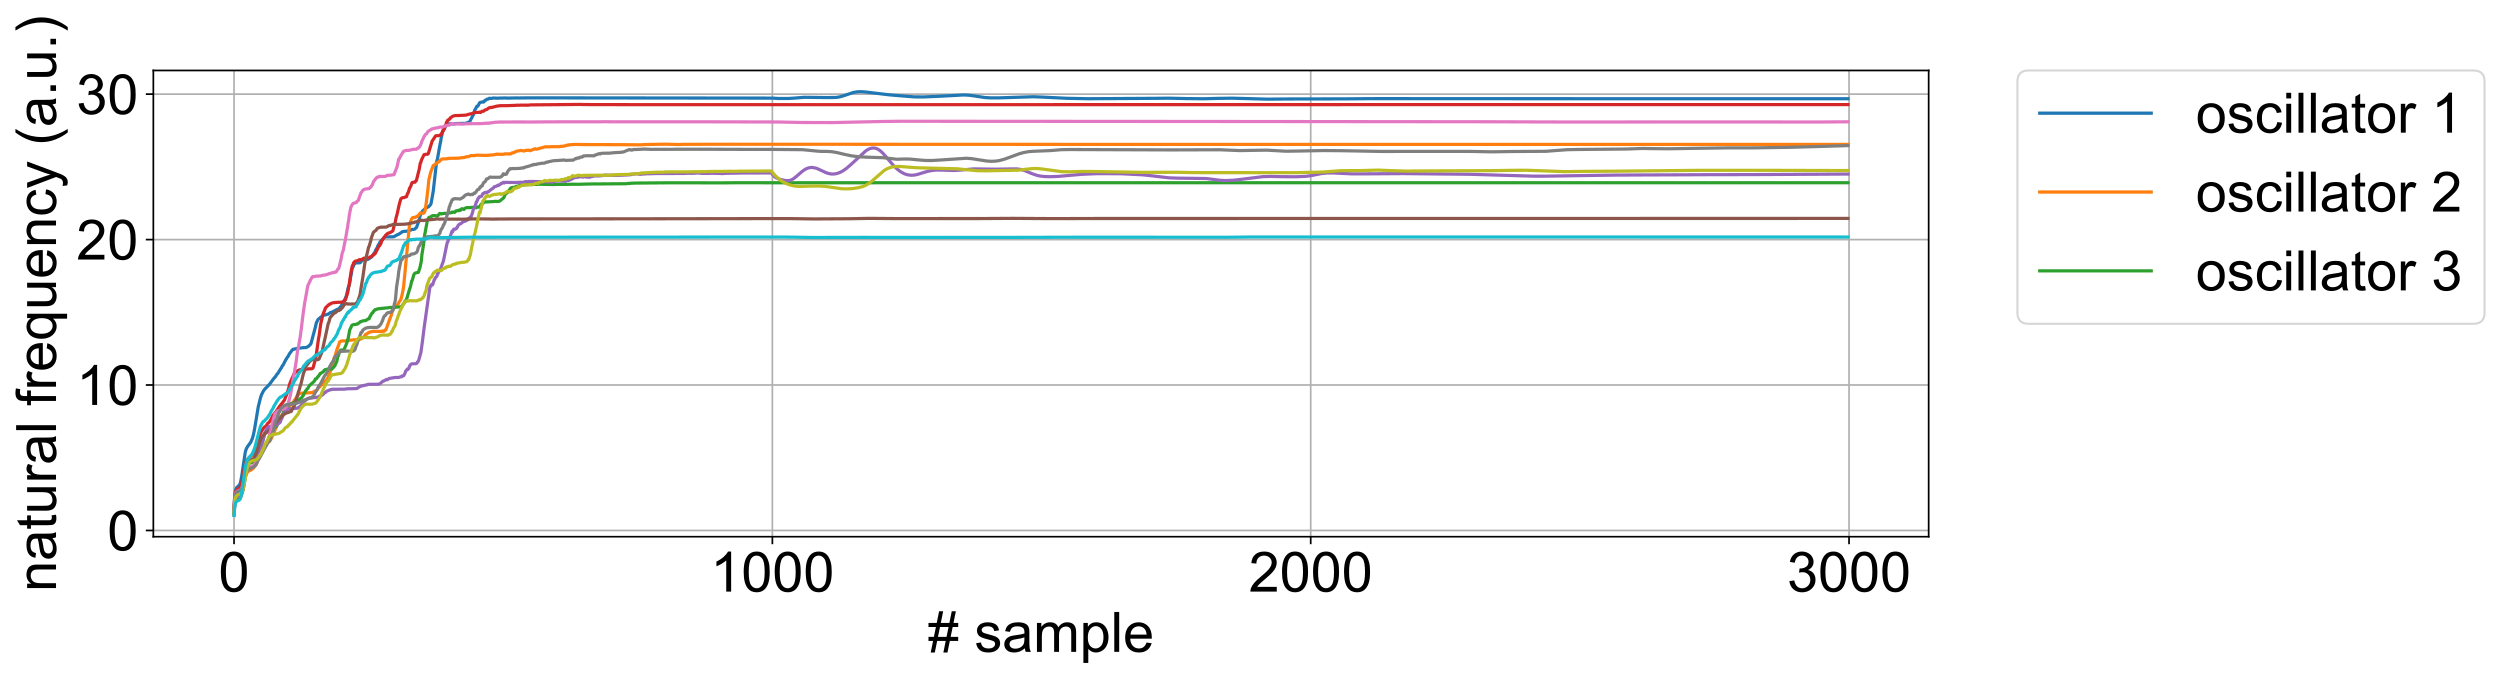 <?xml version="1.0" encoding="utf-8" standalone="no"?>
<!DOCTYPE svg PUBLIC "-//W3C//DTD SVG 1.1//EN"
  "http://www.w3.org/Graphics/SVG/1.1/DTD/svg11.dtd">
<!-- Created with matplotlib (https://matplotlib.org/) -->
<svg height="316.386pt" version="1.1" viewBox="0 0 1165.984 316.386" width="1165.984pt" xmlns="http://www.w3.org/2000/svg" xmlns:xlink="http://www.w3.org/1999/xlink">
 <defs>
  <style type="text/css">
*{stroke-linecap:butt;stroke-linejoin:round;}
  </style>
 </defs>
 <g id="figure_1">
  <g id="patch_1">
   <path d="M 0 316.386 
L 1165.984 316.386 
L 1165.984 0 
L 0 0 
z
" style="fill:#ffffff;"/>
  </g>
  <g id="axes_1">
   <g id="patch_2">
    <path d="M 71.516 250.314 
L 899.516 250.314 
L 899.516 32.874 
L 71.516 32.874 
z
" style="fill:#ffffff;"/>
   </g>
   <g id="matplotlib.axis_1">
    <g id="xtick_1">
     <g id="line2d_1">
      <path clip-path="url(#paa6387484d)" d="M 109.153 250.314 
L 109.153 32.874 
" style="fill:none;stroke:#b0b0b0;stroke-linecap:square;stroke-width:0.8;"/>
     </g>
     <g id="line2d_2">
      <defs>
       <path d="M 0 0 
L 0 3.5 
" id="md62e4aab14" style="stroke:#000000;stroke-width:0.8;"/>
      </defs>
      <g>
       <use style="stroke:#000000;stroke-width:0.8;" x="109.153" xlink:href="#md62e4aab14" y="250.314"/>
      </g>
     </g>
     <g id="text_1">
      <!-- 0 -->
      <defs>
       <path d="M 4.156 35.297 
Q 4.156 48 6.766 55.734 
Q 9.375 63.484 14.516 67.672 
Q 19.672 71.875 27.484 71.875 
Q 33.25 71.875 37.594 69.547 
Q 41.938 67.234 44.766 62.859 
Q 47.609 58.5 49.219 52.219 
Q 50.828 45.953 50.828 35.297 
Q 50.828 22.703 48.234 14.969 
Q 45.656 7.234 40.5 3 
Q 35.359 -1.219 27.484 -1.219 
Q 17.141 -1.219 11.234 6.203 
Q 4.156 15.141 4.156 35.297 
z
M 13.188 35.297 
Q 13.188 17.672 17.312 11.828 
Q 21.438 6 27.484 6 
Q 33.547 6 37.672 11.859 
Q 41.797 17.719 41.797 35.297 
Q 41.797 52.984 37.672 58.781 
Q 33.547 64.594 27.391 64.594 
Q 21.344 64.594 17.719 59.469 
Q 13.188 52.938 13.188 35.297 
z
" id="ArialMT-48"/>
      </defs>
      <g transform="translate(101.923 275.924)scale(0.26 -0.26)">
       <use xlink:href="#ArialMT-48"/>
      </g>
     </g>
    </g>
    <g id="xtick_2">
     <g id="line2d_3">
      <path clip-path="url(#paa6387484d)" d="M 360.229 250.314 
L 360.229 32.874 
" style="fill:none;stroke:#b0b0b0;stroke-linecap:square;stroke-width:0.8;"/>
     </g>
     <g id="line2d_4">
      <g>
       <use style="stroke:#000000;stroke-width:0.8;" x="360.229" xlink:href="#md62e4aab14" y="250.314"/>
      </g>
     </g>
     <g id="text_2">
      <!-- 1000 -->
      <defs>
       <path d="M 37.25 0 
L 28.469 0 
L 28.469 56 
Q 25.297 52.984 20.141 49.953 
Q 14.984 46.922 10.891 45.406 
L 10.891 53.906 
Q 18.266 57.375 23.781 62.297 
Q 29.297 67.234 31.594 71.875 
L 37.25 71.875 
z
" id="ArialMT-49"/>
      </defs>
      <g transform="translate(331.312 275.924)scale(0.26 -0.26)">
       <use xlink:href="#ArialMT-49"/>
       <use x="55.615" xlink:href="#ArialMT-48"/>
       <use x="111.23" xlink:href="#ArialMT-48"/>
       <use x="166.846" xlink:href="#ArialMT-48"/>
      </g>
     </g>
    </g>
    <g id="xtick_3">
     <g id="line2d_5">
      <path clip-path="url(#paa6387484d)" d="M 611.306 250.314 
L 611.306 32.874 
" style="fill:none;stroke:#b0b0b0;stroke-linecap:square;stroke-width:0.8;"/>
     </g>
     <g id="line2d_6">
      <g>
       <use style="stroke:#000000;stroke-width:0.8;" x="611.306" xlink:href="#md62e4aab14" y="250.314"/>
      </g>
     </g>
     <g id="text_3">
      <!-- 2000 -->
      <defs>
       <path d="M 50.344 8.453 
L 50.344 0 
L 3.031 0 
Q 2.938 3.172 4.047 6.109 
Q 5.859 10.938 9.828 15.625 
Q 13.812 20.312 21.344 26.469 
Q 33.016 36.031 37.109 41.625 
Q 41.219 47.219 41.219 52.203 
Q 41.219 57.422 37.469 61 
Q 33.734 64.594 27.734 64.594 
Q 21.391 64.594 17.578 60.781 
Q 13.766 56.984 13.719 50.25 
L 4.688 51.172 
Q 5.609 61.281 11.656 66.578 
Q 17.719 71.875 27.938 71.875 
Q 38.234 71.875 44.234 66.156 
Q 50.25 60.453 50.25 52 
Q 50.25 47.703 48.484 43.547 
Q 46.734 39.406 42.656 34.812 
Q 38.578 30.219 29.109 22.219 
Q 21.188 15.578 18.938 13.203 
Q 16.703 10.844 15.234 8.453 
z
" id="ArialMT-50"/>
      </defs>
      <g transform="translate(582.389 275.924)scale(0.26 -0.26)">
       <use xlink:href="#ArialMT-50"/>
       <use x="55.615" xlink:href="#ArialMT-48"/>
       <use x="111.23" xlink:href="#ArialMT-48"/>
       <use x="166.846" xlink:href="#ArialMT-48"/>
      </g>
     </g>
    </g>
    <g id="xtick_4">
     <g id="line2d_7">
      <path clip-path="url(#paa6387484d)" d="M 862.382 250.314 
L 862.382 32.874 
" style="fill:none;stroke:#b0b0b0;stroke-linecap:square;stroke-width:0.8;"/>
     </g>
     <g id="line2d_8">
      <g>
       <use style="stroke:#000000;stroke-width:0.8;" x="862.382" xlink:href="#md62e4aab14" y="250.314"/>
      </g>
     </g>
     <g id="text_4">
      <!-- 3000 -->
      <defs>
       <path d="M 4.203 18.891 
L 12.984 20.062 
Q 14.5 12.594 18.141 9.297 
Q 21.781 6 27 6 
Q 33.203 6 37.469 10.297 
Q 41.75 14.594 41.75 20.953 
Q 41.75 27 37.797 30.922 
Q 33.844 34.859 27.734 34.859 
Q 25.25 34.859 21.531 33.891 
L 22.516 41.609 
Q 23.391 41.5 23.922 41.5 
Q 29.547 41.5 34.031 44.422 
Q 38.531 47.359 38.531 53.469 
Q 38.531 58.297 35.25 61.469 
Q 31.984 64.656 26.812 64.656 
Q 21.688 64.656 18.266 61.422 
Q 14.844 58.203 13.875 51.766 
L 5.078 53.328 
Q 6.688 62.156 12.391 67.016 
Q 18.109 71.875 26.609 71.875 
Q 32.469 71.875 37.391 69.359 
Q 42.328 66.844 44.938 62.5 
Q 47.562 58.156 47.562 53.266 
Q 47.562 48.641 45.062 44.828 
Q 42.578 41.016 37.703 38.766 
Q 44.047 37.312 47.562 32.688 
Q 51.078 28.078 51.078 21.141 
Q 51.078 11.766 44.234 5.25 
Q 37.406 -1.266 26.953 -1.266 
Q 17.531 -1.266 11.297 4.344 
Q 5.078 9.969 4.203 18.891 
z
" id="ArialMT-51"/>
      </defs>
      <g transform="translate(833.465 275.924)scale(0.26 -0.26)">
       <use xlink:href="#ArialMT-51"/>
       <use x="55.615" xlink:href="#ArialMT-48"/>
       <use x="111.23" xlink:href="#ArialMT-48"/>
       <use x="166.846" xlink:href="#ArialMT-48"/>
      </g>
     </g>
    </g>
    <g id="text_5">
     <!-- # sample -->
     <defs>
      <path d="M 5.031 -1.219 
L 9.281 19.578 
L 1.031 19.578 
L 1.031 26.859 
L 10.75 26.859 
L 14.359 44.578 
L 1.031 44.578 
L 1.031 51.859 
L 15.828 51.859 
L 20.062 72.797 
L 27.391 72.797 
L 23.141 51.859 
L 38.531 51.859 
L 42.781 72.797 
L 50.141 72.797 
L 45.906 51.859 
L 54.344 51.859 
L 54.344 44.578 
L 44.438 44.578 
L 40.766 26.859 
L 54.344 26.859 
L 54.344 19.578 
L 39.312 19.578 
L 35.062 -1.219 
L 27.734 -1.219 
L 31.938 19.578 
L 16.609 19.578 
L 12.359 -1.219 
z
M 18.062 26.859 
L 33.406 26.859 
L 37.062 44.578 
L 21.688 44.578 
z
" id="ArialMT-35"/>
      <path id="ArialMT-32"/>
      <path d="M 3.078 15.484 
L 11.766 16.844 
Q 12.5 11.625 15.844 8.844 
Q 19.188 6.062 25.203 6.062 
Q 31.25 6.062 34.172 8.516 
Q 37.109 10.984 37.109 14.312 
Q 37.109 17.281 34.516 19 
Q 32.719 20.172 25.531 21.969 
Q 15.875 24.422 12.141 26.203 
Q 8.406 27.984 6.469 31.125 
Q 4.547 34.281 4.547 38.094 
Q 4.547 41.547 6.125 44.5 
Q 7.719 47.469 10.453 49.422 
Q 12.5 50.922 16.031 51.969 
Q 19.578 53.031 23.641 53.031 
Q 29.734 53.031 34.344 51.266 
Q 38.969 49.516 41.156 46.5 
Q 43.359 43.5 44.188 38.484 
L 35.594 37.312 
Q 35.016 41.312 32.203 43.547 
Q 29.391 45.797 24.266 45.797 
Q 18.219 45.797 15.625 43.797 
Q 13.031 41.797 13.031 39.109 
Q 13.031 37.406 14.109 36.031 
Q 15.188 34.625 17.484 33.688 
Q 18.797 33.203 25.25 31.453 
Q 34.578 28.953 38.25 27.359 
Q 41.938 25.781 44.031 22.75 
Q 46.141 19.734 46.141 15.234 
Q 46.141 10.844 43.578 6.953 
Q 41.016 3.078 36.172 0.953 
Q 31.344 -1.172 25.25 -1.172 
Q 15.141 -1.172 9.844 3.031 
Q 4.547 7.234 3.078 15.484 
z
" id="ArialMT-115"/>
      <path d="M 40.438 6.391 
Q 35.547 2.25 31.031 0.531 
Q 26.516 -1.172 21.344 -1.172 
Q 12.797 -1.172 8.203 3 
Q 3.609 7.172 3.609 13.672 
Q 3.609 17.484 5.344 20.625 
Q 7.078 23.781 9.891 25.688 
Q 12.703 27.594 16.219 28.562 
Q 18.797 29.25 24.031 29.891 
Q 34.672 31.156 39.703 32.906 
Q 39.75 34.719 39.75 35.203 
Q 39.75 40.578 37.25 42.781 
Q 33.891 45.75 27.25 45.75 
Q 21.047 45.75 18.094 43.578 
Q 15.141 41.406 13.719 35.891 
L 5.125 37.062 
Q 6.297 42.578 8.984 45.969 
Q 11.672 49.359 16.75 51.188 
Q 21.828 53.031 28.516 53.031 
Q 35.156 53.031 39.297 51.469 
Q 43.453 49.906 45.406 47.531 
Q 47.359 45.172 48.141 41.547 
Q 48.578 39.312 48.578 33.453 
L 48.578 21.734 
Q 48.578 9.469 49.141 6.219 
Q 49.703 2.984 51.375 0 
L 42.188 0 
Q 40.828 2.734 40.438 6.391 
z
M 39.703 26.031 
Q 34.906 24.078 25.344 22.703 
Q 19.922 21.922 17.672 20.938 
Q 15.438 19.969 14.203 18.094 
Q 12.984 16.219 12.984 13.922 
Q 12.984 10.406 15.641 8.062 
Q 18.312 5.719 23.438 5.719 
Q 28.516 5.719 32.469 7.938 
Q 36.422 10.156 38.281 14.016 
Q 39.703 17 39.703 22.797 
z
" id="ArialMT-97"/>
      <path d="M 6.594 0 
L 6.594 51.859 
L 14.453 51.859 
L 14.453 44.578 
Q 16.891 48.391 20.938 50.703 
Q 25 53.031 30.172 53.031 
Q 35.938 53.031 39.625 50.641 
Q 43.312 48.25 44.828 43.953 
Q 50.984 53.031 60.844 53.031 
Q 68.562 53.031 72.703 48.75 
Q 76.859 44.484 76.859 35.594 
L 76.859 0 
L 68.109 0 
L 68.109 32.672 
Q 68.109 37.938 67.25 40.25 
Q 66.406 42.578 64.156 43.984 
Q 61.922 45.406 58.891 45.406 
Q 53.422 45.406 49.797 41.766 
Q 46.188 38.141 46.188 30.125 
L 46.188 0 
L 37.406 0 
L 37.406 33.688 
Q 37.406 39.547 35.25 42.469 
Q 33.109 45.406 28.219 45.406 
Q 24.516 45.406 21.359 43.453 
Q 18.219 41.5 16.797 37.734 
Q 15.375 33.984 15.375 26.906 
L 15.375 0 
z
" id="ArialMT-109"/>
      <path d="M 6.594 -19.875 
L 6.594 51.859 
L 14.594 51.859 
L 14.594 45.125 
Q 17.438 49.078 21 51.047 
Q 24.562 53.031 29.641 53.031 
Q 36.281 53.031 41.359 49.609 
Q 46.438 46.188 49.016 39.953 
Q 51.609 33.734 51.609 26.312 
Q 51.609 18.359 48.75 11.984 
Q 45.906 5.609 40.453 2.219 
Q 35.016 -1.172 29 -1.172 
Q 24.609 -1.172 21.109 0.688 
Q 17.625 2.547 15.375 5.375 
L 15.375 -19.875 
z
M 14.547 25.641 
Q 14.547 15.625 18.594 10.844 
Q 22.656 6.062 28.422 6.062 
Q 34.281 6.062 38.453 11.016 
Q 42.625 15.969 42.625 26.375 
Q 42.625 36.281 38.547 41.203 
Q 34.469 46.141 28.812 46.141 
Q 23.188 46.141 18.859 40.891 
Q 14.547 35.641 14.547 25.641 
z
" id="ArialMT-112"/>
      <path d="M 6.391 0 
L 6.391 71.578 
L 15.188 71.578 
L 15.188 0 
z
" id="ArialMT-108"/>
      <path d="M 42.094 16.703 
L 51.172 15.578 
Q 49.031 7.625 43.219 3.219 
Q 37.406 -1.172 28.375 -1.172 
Q 17 -1.172 10.328 5.828 
Q 3.656 12.844 3.656 25.484 
Q 3.656 38.578 10.391 45.797 
Q 17.141 53.031 27.875 53.031 
Q 38.281 53.031 44.875 45.953 
Q 51.469 38.875 51.469 26.031 
Q 51.469 25.25 51.422 23.688 
L 12.75 23.688 
Q 13.234 15.141 17.578 10.594 
Q 21.922 6.062 28.422 6.062 
Q 33.25 6.062 36.672 8.594 
Q 40.094 11.141 42.094 16.703 
z
M 13.234 30.906 
L 42.188 30.906 
Q 41.609 37.453 38.875 40.719 
Q 34.672 45.797 27.984 45.797 
Q 21.922 45.797 17.797 41.75 
Q 13.672 37.703 13.234 30.906 
z
" id="ArialMT-101"/>
     </defs>
     <g transform="translate(432.771 304.019)scale(0.26 -0.26)">
      <use xlink:href="#ArialMT-35"/>
      <use x="55.615" xlink:href="#ArialMT-32"/>
      <use x="83.398" xlink:href="#ArialMT-115"/>
      <use x="133.398" xlink:href="#ArialMT-97"/>
      <use x="189.014" xlink:href="#ArialMT-109"/>
      <use x="272.314" xlink:href="#ArialMT-112"/>
      <use x="327.93" xlink:href="#ArialMT-108"/>
      <use x="350.146" xlink:href="#ArialMT-101"/>
     </g>
    </g>
   </g>
   <g id="matplotlib.axis_2">
    <g id="ytick_1">
     <g id="line2d_9">
      <path clip-path="url(#paa6387484d)" d="M 71.516 247.398 
L 899.516 247.398 
" style="fill:none;stroke:#b0b0b0;stroke-linecap:square;stroke-width:0.8;"/>
     </g>
     <g id="line2d_10">
      <defs>
       <path d="M 0 0 
L -3.5 0 
" id="m89094a59a3" style="stroke:#000000;stroke-width:0.8;"/>
      </defs>
      <g>
       <use style="stroke:#000000;stroke-width:0.8;" x="71.516" xlink:href="#m89094a59a3" y="247.398"/>
      </g>
     </g>
     <g id="text_6">
      <!-- 0 -->
      <g transform="translate(50.058 256.703)scale(0.26 -0.26)">
       <use xlink:href="#ArialMT-48"/>
      </g>
     </g>
    </g>
    <g id="ytick_2">
     <g id="line2d_11">
      <path clip-path="url(#paa6387484d)" d="M 71.516 179.567 
L 899.516 179.567 
" style="fill:none;stroke:#b0b0b0;stroke-linecap:square;stroke-width:0.8;"/>
     </g>
     <g id="line2d_12">
      <g>
       <use style="stroke:#000000;stroke-width:0.8;" x="71.516" xlink:href="#m89094a59a3" y="179.567"/>
      </g>
     </g>
     <g id="text_7">
      <!-- 10 -->
      <g transform="translate(35.599 188.872)scale(0.26 -0.26)">
       <use xlink:href="#ArialMT-49"/>
       <use x="55.615" xlink:href="#ArialMT-48"/>
      </g>
     </g>
    </g>
    <g id="ytick_3">
     <g id="line2d_13">
      <path clip-path="url(#paa6387484d)" d="M 71.516 111.736 
L 899.516 111.736 
" style="fill:none;stroke:#b0b0b0;stroke-linecap:square;stroke-width:0.8;"/>
     </g>
     <g id="line2d_14">
      <g>
       <use style="stroke:#000000;stroke-width:0.8;" x="71.516" xlink:href="#m89094a59a3" y="111.736"/>
      </g>
     </g>
     <g id="text_8">
      <!-- 20 -->
      <g transform="translate(35.599 121.041)scale(0.26 -0.26)">
       <use xlink:href="#ArialMT-50"/>
       <use x="55.615" xlink:href="#ArialMT-48"/>
      </g>
     </g>
    </g>
    <g id="ytick_4">
     <g id="line2d_15">
      <path clip-path="url(#paa6387484d)" d="M 71.516 43.905 
L 899.516 43.905 
" style="fill:none;stroke:#b0b0b0;stroke-linecap:square;stroke-width:0.8;"/>
     </g>
     <g id="line2d_16">
      <g>
       <use style="stroke:#000000;stroke-width:0.8;" x="71.516" xlink:href="#m89094a59a3" y="43.905"/>
      </g>
     </g>
     <g id="text_9">
      <!-- 30 -->
      <g transform="translate(35.599 53.21)scale(0.26 -0.26)">
       <use xlink:href="#ArialMT-51"/>
       <use x="55.615" xlink:href="#ArialMT-48"/>
      </g>
     </g>
    </g>
    <g id="text_10">
     <!-- natural frequency (a.u.) -->
     <defs>
      <path d="M 6.594 0 
L 6.594 51.859 
L 14.5 51.859 
L 14.5 44.484 
Q 20.219 53.031 31 53.031 
Q 35.688 53.031 39.625 51.344 
Q 43.562 49.656 45.516 46.922 
Q 47.469 44.188 48.25 40.438 
Q 48.734 37.984 48.734 31.891 
L 48.734 0 
L 39.938 0 
L 39.938 31.547 
Q 39.938 36.922 38.906 39.578 
Q 37.891 42.234 35.281 43.812 
Q 32.672 45.406 29.156 45.406 
Q 23.531 45.406 19.453 41.844 
Q 15.375 38.281 15.375 28.328 
L 15.375 0 
z
" id="ArialMT-110"/>
      <path d="M 25.781 7.859 
L 27.047 0.094 
Q 23.344 -0.688 20.406 -0.688 
Q 15.625 -0.688 12.984 0.828 
Q 10.359 2.344 9.281 4.812 
Q 8.203 7.281 8.203 15.188 
L 8.203 45.016 
L 1.766 45.016 
L 1.766 51.859 
L 8.203 51.859 
L 8.203 64.703 
L 16.938 69.969 
L 16.938 51.859 
L 25.781 51.859 
L 25.781 45.016 
L 16.938 45.016 
L 16.938 14.703 
Q 16.938 10.938 17.406 9.859 
Q 17.875 8.797 18.922 8.156 
Q 19.969 7.516 21.922 7.516 
Q 23.391 7.516 25.781 7.859 
z
" id="ArialMT-116"/>
      <path d="M 40.578 0 
L 40.578 7.625 
Q 34.516 -1.172 24.125 -1.172 
Q 19.531 -1.172 15.547 0.578 
Q 11.578 2.344 9.641 5 
Q 7.719 7.672 6.938 11.531 
Q 6.391 14.109 6.391 19.734 
L 6.391 51.859 
L 15.188 51.859 
L 15.188 23.094 
Q 15.188 16.219 15.719 13.812 
Q 16.547 10.359 19.234 8.375 
Q 21.922 6.391 25.875 6.391 
Q 29.828 6.391 33.297 8.422 
Q 36.766 10.453 38.203 13.938 
Q 39.656 17.438 39.656 24.078 
L 39.656 51.859 
L 48.438 51.859 
L 48.438 0 
z
" id="ArialMT-117"/>
      <path d="M 6.5 0 
L 6.5 51.859 
L 14.406 51.859 
L 14.406 44 
Q 17.438 49.516 20 51.266 
Q 22.562 53.031 25.641 53.031 
Q 30.078 53.031 34.672 50.203 
L 31.641 42.047 
Q 28.422 43.953 25.203 43.953 
Q 22.312 43.953 20.016 42.219 
Q 17.719 40.484 16.75 37.406 
Q 15.281 32.719 15.281 27.156 
L 15.281 0 
z
" id="ArialMT-114"/>
      <path d="M 8.688 0 
L 8.688 45.016 
L 0.922 45.016 
L 0.922 51.859 
L 8.688 51.859 
L 8.688 57.375 
Q 8.688 62.594 9.625 65.141 
Q 10.891 68.562 14.078 70.672 
Q 17.281 72.797 23.047 72.797 
Q 26.766 72.797 31.25 71.922 
L 29.938 64.266 
Q 27.203 64.75 24.75 64.75 
Q 20.75 64.75 19.094 63.031 
Q 17.438 61.328 17.438 56.641 
L 17.438 51.859 
L 27.547 51.859 
L 27.547 45.016 
L 17.438 45.016 
L 17.438 0 
z
" id="ArialMT-102"/>
      <path d="M 39.656 -19.875 
L 39.656 5.516 
Q 37.594 2.641 33.906 0.734 
Q 30.219 -1.172 26.078 -1.172 
Q 16.844 -1.172 10.172 6.203 
Q 3.516 13.578 3.516 26.422 
Q 3.516 34.234 6.219 40.422 
Q 8.938 46.625 14.078 49.828 
Q 19.234 53.031 25.391 53.031 
Q 35.016 53.031 40.531 44.922 
L 40.531 51.859 
L 48.438 51.859 
L 48.438 -19.875 
z
M 12.547 26.078 
Q 12.547 16.062 16.75 11.062 
Q 20.953 6.062 26.812 6.062 
Q 32.422 6.062 36.469 10.812 
Q 40.531 15.578 40.531 25.297 
Q 40.531 35.641 36.25 40.859 
Q 31.984 46.094 26.219 46.094 
Q 20.516 46.094 16.531 41.234 
Q 12.547 36.375 12.547 26.078 
z
" id="ArialMT-113"/>
      <path d="M 40.438 19 
L 49.078 17.875 
Q 47.656 8.938 41.812 3.875 
Q 35.984 -1.172 27.484 -1.172 
Q 16.844 -1.172 10.375 5.781 
Q 3.906 12.75 3.906 25.734 
Q 3.906 34.125 6.688 40.422 
Q 9.469 46.734 15.156 49.875 
Q 20.844 53.031 27.547 53.031 
Q 35.984 53.031 41.359 48.75 
Q 46.734 44.484 48.25 36.625 
L 39.703 35.297 
Q 38.484 40.531 35.375 43.156 
Q 32.281 45.797 27.875 45.797 
Q 21.234 45.797 17.078 41.031 
Q 12.938 36.281 12.938 25.984 
Q 12.938 15.531 16.938 10.797 
Q 20.953 6.062 27.391 6.062 
Q 32.562 6.062 36.031 9.234 
Q 39.5 12.406 40.438 19 
z
" id="ArialMT-99"/>
      <path d="M 6.203 -19.969 
L 5.219 -11.719 
Q 8.109 -12.5 10.25 -12.5 
Q 13.188 -12.5 14.938 -11.516 
Q 16.703 -10.547 17.828 -8.797 
Q 18.656 -7.469 20.516 -2.25 
Q 20.75 -1.516 21.297 -0.094 
L 1.609 51.859 
L 11.078 51.859 
L 21.875 21.828 
Q 23.969 16.109 25.641 9.812 
Q 27.156 15.875 29.25 21.625 
L 40.328 51.859 
L 49.125 51.859 
L 29.391 -0.875 
Q 26.219 -9.422 24.469 -12.641 
Q 22.125 -17 19.094 -19.016 
Q 16.062 -21.047 11.859 -21.047 
Q 9.328 -21.047 6.203 -19.969 
z
" id="ArialMT-121"/>
      <path d="M 23.391 -21.047 
Q 16.109 -11.859 11.078 0.438 
Q 6.062 12.75 6.062 25.922 
Q 6.062 37.547 9.812 48.188 
Q 14.203 60.547 23.391 72.797 
L 29.688 72.797 
Q 23.781 62.641 21.875 58.297 
Q 18.891 51.562 17.188 44.234 
Q 15.094 35.109 15.094 25.875 
Q 15.094 2.391 29.688 -21.047 
z
" id="ArialMT-40"/>
      <path d="M 9.078 0 
L 9.078 10.016 
L 19.094 10.016 
L 19.094 0 
z
" id="ArialMT-46"/>
      <path d="M 12.359 -21.047 
L 6.062 -21.047 
Q 20.656 2.391 20.656 25.875 
Q 20.656 35.062 18.562 44.094 
Q 16.891 51.422 13.922 58.156 
Q 12.016 62.547 6.062 72.797 
L 12.359 72.797 
Q 21.531 60.547 25.922 48.188 
Q 29.688 37.547 29.688 25.922 
Q 29.688 12.75 24.625 0.438 
Q 19.578 -11.859 12.359 -21.047 
z
" id="ArialMT-41"/>
     </defs>
     <g transform="translate(26.127 275.987)rotate(-90)scale(0.26 -0.26)">
      <use xlink:href="#ArialMT-110"/>
      <use x="55.615" xlink:href="#ArialMT-97"/>
      <use x="111.23" xlink:href="#ArialMT-116"/>
      <use x="139.014" xlink:href="#ArialMT-117"/>
      <use x="194.629" xlink:href="#ArialMT-114"/>
      <use x="227.93" xlink:href="#ArialMT-97"/>
      <use x="283.545" xlink:href="#ArialMT-108"/>
      <use x="305.762" xlink:href="#ArialMT-32"/>
      <use x="333.545" xlink:href="#ArialMT-102"/>
      <use x="361.328" xlink:href="#ArialMT-114"/>
      <use x="394.629" xlink:href="#ArialMT-101"/>
      <use x="450.244" xlink:href="#ArialMT-113"/>
      <use x="505.859" xlink:href="#ArialMT-117"/>
      <use x="561.475" xlink:href="#ArialMT-101"/>
      <use x="617.09" xlink:href="#ArialMT-110"/>
      <use x="672.705" xlink:href="#ArialMT-99"/>
      <use x="722.705" xlink:href="#ArialMT-121"/>
      <use x="772.705" xlink:href="#ArialMT-32"/>
      <use x="800.488" xlink:href="#ArialMT-40"/>
      <use x="833.789" xlink:href="#ArialMT-97"/>
      <use x="889.404" xlink:href="#ArialMT-46"/>
      <use x="917.188" xlink:href="#ArialMT-117"/>
      <use x="972.803" xlink:href="#ArialMT-46"/>
      <use x="1000.586" xlink:href="#ArialMT-41"/>
     </g>
    </g>
   </g>
   <g id="line2d_17">
    <path clip-path="url(#paa6387484d)" d="M 109.153 237.265 
L 109.404 232.197 
L 109.655 229.653 
L 109.906 228.365 
L 110.408 227.352 
L 111.663 226.222 
L 112.166 224.974 
L 112.668 222.44 
L 114.425 210.688 
L 114.927 209.217 
L 115.43 208.306 
L 116.936 206.258 
L 117.689 204.556 
L 118.191 202.817 
L 118.694 200.321 
L 120.451 189.726 
L 121.455 185.62 
L 121.958 184.12 
L 122.962 182.157 
L 123.715 181.248 
L 124.719 180.274 
L 125.975 178.867 
L 127.983 176.125 
L 128.234 176.026 
L 129.239 174.413 
L 129.49 174.299 
L 130.745 172.23 
L 131.247 171.522 
L 131.749 170.493 
L 132.001 170.34 
L 133.005 168.316 
L 134.009 166.615 
L 134.26 166.396 
L 135.013 164.969 
L 136.269 163.283 
L 136.771 162.838 
L 137.022 162.913 
L 137.775 162.687 
L 139.533 162.325 
L 140.035 162.336 
L 141.29 162.175 
L 142.044 162.11 
L 142.797 162.103 
L 143.801 161.571 
L 144.805 160.586 
L 145.057 160.168 
L 146.312 155.471 
L 147.065 152.686 
L 147.567 150.454 
L 147.818 150.048 
L 148.321 148.993 
L 149.074 148.418 
L 149.576 147.93 
L 151.333 146.852 
L 151.836 146.865 
L 152.589 146.602 
L 153.091 146.526 
L 154.095 145.754 
L 154.346 145.838 
L 157.61 144.133 
L 157.861 144.17 
L 158.364 143.674 
L 159.87 141.678 
L 160.372 140.338 
L 160.623 140.043 
L 161.377 138.425 
L 161.628 137.643 
L 162.381 134.211 
L 162.883 133.007 
L 163.134 131.915 
L 163.636 128.609 
L 163.887 127.641 
L 164.138 125.657 
L 165.143 123.31 
L 165.394 123.075 
L 165.645 122.653 
L 167.905 122.564 
L 168.407 122.037 
L 168.658 121.626 
L 168.909 121.533 
L 169.16 121.227 
L 169.411 121.296 
L 169.913 121.031 
L 170.666 121.059 
L 171.169 121.089 
L 171.922 120.822 
L 172.926 120.08 
L 173.428 119.759 
L 174.432 118.126 
L 174.935 117.554 
L 175.186 116.628 
L 175.437 116.329 
L 175.688 115.822 
L 175.939 115.601 
L 176.19 114.713 
L 177.445 112.578 
L 178.199 111.834 
L 179.454 110.564 
L 179.705 110.565 
L 179.956 110.406 
L 180.709 110.476 
L 183.471 110.433 
L 184.224 110.144 
L 184.476 109.881 
L 184.727 109.843 
L 185.48 109.398 
L 185.731 109.372 
L 187.237 108.4 
L 187.488 108.139 
L 188.242 107.927 
L 189.497 107.845 
L 189.999 107.746 
L 190.25 107.848 
L 191.004 107.459 
L 191.506 107.35 
L 192.008 107.038 
L 192.761 106.98 
L 193.263 106.964 
L 194.268 106.061 
L 195.272 103.237 
L 196.025 100.303 
L 196.527 99.625 
L 197.029 98.485 
L 198.536 97.084 
L 199.54 96.553 
L 199.791 96.503 
L 200.796 95.448 
L 201.047 94.912 
L 202.051 89.279 
L 203.306 78.151 
L 203.557 75.632 
L 204.06 74.015 
L 204.813 69.571 
L 205.315 66.918 
L 205.566 65.756 
L 205.817 63.99 
L 206.068 63.202 
L 206.319 61.653 
L 206.821 60.4 
L 207.072 60.265 
L 208.077 58.408 
L 208.83 57.83 
L 209.583 57.759 
L 211.09 57.816 
L 211.843 57.756 
L 212.094 57.766 
L 212.345 57.616 
L 217.115 57.538 
L 217.869 57.26 
L 218.12 57.226 
L 218.371 57.028 
L 218.622 57.276 
L 218.873 57.103 
L 220.882 53.268 
L 221.384 51.347 
L 221.635 51.078 
L 222.388 49.577 
L 222.639 49.642 
L 222.89 49.463 
L 223.643 48.006 
L 223.895 47.776 
L 224.648 47.651 
L 224.899 47.506 
L 225.15 47.617 
L 225.652 47.557 
L 226.154 46.825 
L 226.405 46.832 
L 227.159 46.244 
L 227.912 46.13 
L 228.163 45.838 
L 229.167 45.927 
L 229.92 45.717 
L 231.678 45.768 
L 231.929 45.844 
L 232.682 45.743 
L 234.189 45.736 
L 235.193 45.682 
L 235.946 45.709 
L 236.699 45.76 
L 241.219 45.671 
L 241.972 45.709 
L 242.976 45.685 
L 247.245 45.638 
L 249.002 45.645 
L 256.535 45.647 
L 360.48 45.762 
L 362.74 45.918 
L 367.51 45.934 
L 370.523 45.757 
L 375.043 45.383 
L 378.307 45.413 
L 385.337 45.497 
L 389.856 45.457 
L 391.614 45.19 
L 393.622 44.601 
L 398.142 43.092 
L 399.899 42.821 
L 401.657 42.761 
L 403.916 42.929 
L 414.964 44.258 
L 421.994 44.842 
L 426.513 45.187 
L 430.782 45.204 
L 437.561 44.923 
L 443.838 44.596 
L 449.361 44.288 
L 451.872 44.403 
L 454.132 44.707 
L 459.404 45.497 
L 462.166 45.655 
L 465.932 45.643 
L 477.733 45.254 
L 482.001 45.126 
L 485.265 45.243 
L 497.568 45.845 
L 507.36 46.044 
L 538.242 45.863 
L 545.272 45.794 
L 553.307 45.978 
L 561.592 46.058 
L 568.12 45.885 
L 574.648 45.796 
L 580.674 45.953 
L 590.968 46.245 
L 601.263 46.157 
L 626.872 46.112 
L 639.175 46.007 
L 649.971 46.001 
L 682.109 46.022 
L 742.116 46.04 
L 861.88 46.049 
L 861.88 46.049 
" style="fill:none;stroke:#1f77b4;stroke-linecap:square;stroke-width:1.5;"/>
   </g>
   <g id="line2d_18">
    <path clip-path="url(#paa6387484d)" d="M 109.153 238.139 
L 109.404 233.508 
L 109.655 231.19 
L 109.906 230.024 
L 110.157 229.438 
L 110.659 228.978 
L 112.166 228.374 
L 112.668 227.714 
L 113.17 226.492 
L 114.927 220.961 
L 115.43 220.24 
L 115.932 219.725 
L 116.434 219.447 
L 117.187 219.186 
L 118.442 218.068 
L 119.196 217.02 
L 122.209 209.554 
L 122.962 208.199 
L 123.464 207.711 
L 123.715 207.331 
L 125.222 206.27 
L 125.724 205.835 
L 126.226 205.136 
L 126.728 203.966 
L 127.23 202.968 
L 127.481 202.368 
L 127.732 202.195 
L 127.983 201.49 
L 128.234 200.449 
L 128.737 199.577 
L 129.992 196.305 
L 130.745 194.277 
L 130.996 193.996 
L 131.247 193.908 
L 131.749 193.434 
L 132.503 192.779 
L 134.009 190.674 
L 134.26 190.188 
L 134.511 189.978 
L 134.762 189.946 
L 135.013 189.321 
L 135.516 188.888 
L 135.767 188.683 
L 136.018 188.693 
L 136.269 188.414 
L 136.52 187.882 
L 136.771 187.908 
L 137.273 186.601 
L 137.524 186.493 
L 138.026 185.84 
L 138.277 185.17 
L 139.031 184.32 
L 139.533 183.515 
L 141.039 183.332 
L 142.546 183.295 
L 145.81 183.082 
L 146.563 182.482 
L 146.814 182.527 
L 147.818 181.957 
L 148.572 180.763 
L 148.823 180.754 
L 149.074 180.322 
L 150.58 179.076 
L 151.082 178.531 
L 151.836 177.64 
L 152.087 177.545 
L 153.091 175.923 
L 153.342 175.028 
L 153.593 174.717 
L 154.849 170.672 
L 155.351 169.265 
L 155.853 166.958 
L 156.104 166.598 
L 157.108 163.145 
L 158.113 160.431 
L 158.364 159.5 
L 159.368 159.021 
L 159.87 158.982 
L 160.623 159.005 
L 161.628 158.918 
L 161.879 158.728 
L 162.13 158.824 
L 165.143 158.471 
L 166.398 158.409 
L 166.9 158.523 
L 167.402 158.419 
L 168.156 158.139 
L 168.909 157.729 
L 169.662 157.19 
L 170.415 156.123 
L 170.666 155.862 
L 171.169 155.781 
L 171.671 155.223 
L 172.675 154.758 
L 172.926 154.814 
L 174.181 154.483 
L 174.684 154.58 
L 175.939 154.557 
L 176.692 154.568 
L 178.199 154.555 
L 178.45 154.312 
L 178.701 154.579 
L 178.952 154.468 
L 179.203 154.482 
L 179.454 154.234 
L 179.705 153.815 
L 179.956 153.897 
L 180.458 152.508 
L 181.463 149.723 
L 181.965 148.343 
L 182.216 147.82 
L 183.22 144.608 
L 183.471 143.858 
L 184.727 142.979 
L 184.978 142.741 
L 185.229 142.197 
L 185.731 141.717 
L 186.233 140.6 
L 186.484 140.481 
L 186.986 139.515 
L 187.488 137.693 
L 187.991 135.179 
L 188.242 133.693 
L 189.748 117.875 
L 190.752 107.147 
L 191.004 104.958 
L 191.757 102.525 
L 192.008 102.19 
L 192.259 101.638 
L 192.761 101.392 
L 193.263 101.443 
L 193.765 101.317 
L 194.268 100.973 
L 194.519 100.808 
L 194.77 100.952 
L 196.025 99.304 
L 196.276 99.457 
L 197.532 99.448 
L 198.034 98.859 
L 198.285 98.138 
L 198.787 94.69 
L 199.54 88.624 
L 200.042 83.494 
L 200.293 82.892 
L 200.796 80.531 
L 202.051 77.216 
L 202.302 77.02 
L 202.804 76.885 
L 203.557 76.034 
L 203.808 75.984 
L 204.311 75.625 
L 205.064 75.183 
L 205.315 74.759 
L 205.566 74.682 
L 205.817 74.321 
L 206.068 74.156 
L 206.57 74.198 
L 207.072 74.061 
L 207.826 74.141 
L 208.579 73.994 
L 208.83 74.025 
L 209.081 73.839 
L 209.583 73.843 
L 209.834 73.921 
L 210.336 73.807 
L 213.349 73.798 
L 214.103 73.708 
L 214.354 73.766 
L 215.107 73.537 
L 216.362 73.502 
L 217.115 73.276 
L 217.367 73.119 
L 217.618 73.16 
L 217.869 73.045 
L 218.371 73.125 
L 219.124 72.764 
L 219.626 72.586 
L 221.384 72.566 
L 222.137 72.377 
L 226.154 72.469 
L 227.912 72.424 
L 228.916 72.245 
L 229.167 72.348 
L 230.171 72.209 
L 231.427 71.986 
L 231.678 71.856 
L 232.18 71.992 
L 232.682 71.914 
L 233.435 71.988 
L 234.942 71.948 
L 235.444 71.74 
L 236.448 71.796 
L 236.951 71.721 
L 237.453 71.848 
L 237.955 71.707 
L 238.206 71.797 
L 238.959 71.233 
L 239.712 71.225 
L 239.963 70.91 
L 240.215 70.893 
L 240.968 70.523 
L 241.721 70.403 
L 242.223 70.325 
L 242.474 70.181 
L 242.976 70.208 
L 243.227 70.153 
L 244.232 70.455 
L 244.985 70.253 
L 245.236 70.122 
L 245.738 70.133 
L 246.491 70.013 
L 246.994 70.232 
L 247.245 70.275 
L 247.496 70.095 
L 247.747 70.127 
L 247.998 69.949 
L 248.5 69.819 
L 249.504 69.365 
L 249.755 69.545 
L 250.258 69.59 
L 253.019 68.817 
L 253.271 68.82 
L 254.024 68.509 
L 254.777 68.459 
L 255.781 68.49 
L 257.037 68.42 
L 259.045 68.41 
L 260.301 68.403 
L 261.054 68.403 
L 261.556 68.222 
L 262.058 68.293 
L 263.314 68.063 
L 263.816 67.941 
L 264.569 67.69 
L 265.071 67.673 
L 265.322 67.537 
L 267.331 67.414 
L 268.084 67.375 
L 268.837 67.382 
L 269.842 67.382 
L 272.101 67.423 
L 289.426 67.472 
L 298.966 67.543 
L 299.971 67.457 
L 301.728 67.38 
L 303.737 67.354 
L 310.767 67.243 
L 311.52 67.264 
L 312.525 67.302 
L 317.044 67.402 
L 318.801 67.309 
L 320.057 67.313 
L 322.317 67.315 
L 332.611 67.278 
L 341.901 67.273 
L 547.783 67.358 
L 749.649 67.354 
L 861.88 67.357 
L 861.88 67.357 
" style="fill:none;stroke:#ff7f0e;stroke-linecap:square;stroke-width:1.5;"/>
   </g>
   <g id="line2d_19">
    <path clip-path="url(#paa6387484d)" d="M 109.153 239.354 
L 109.404 235.327 
L 109.655 233.313 
L 109.906 232.303 
L 110.408 231.532 
L 110.91 231.325 
L 111.914 231.063 
L 112.417 230.753 
L 112.919 229.945 
L 113.421 228.31 
L 114.174 224.037 
L 114.927 219.643 
L 115.43 217.852 
L 115.932 216.586 
L 116.183 216.15 
L 117.689 215.614 
L 118.945 215.363 
L 119.698 214.702 
L 120.2 213.927 
L 120.702 212.685 
L 121.706 208.647 
L 122.711 204.887 
L 122.962 204.175 
L 123.464 202.34 
L 123.966 201.369 
L 124.719 200.153 
L 124.97 200.015 
L 125.222 199.714 
L 125.473 199.614 
L 125.975 199.624 
L 126.477 199.63 
L 127.23 199.65 
L 127.732 199.545 
L 127.983 199.522 
L 128.737 199.015 
L 129.741 197.492 
L 130.243 196.776 
L 130.494 196.191 
L 130.745 195.941 
L 132.001 192.729 
L 132.503 191.46 
L 132.754 191.159 
L 133.005 190.4 
L 133.507 190.001 
L 133.758 189.954 
L 134.26 189.156 
L 135.013 188.696 
L 135.516 188.264 
L 137.022 187.815 
L 137.524 187.422 
L 138.026 187.442 
L 138.529 187.274 
L 138.78 187.015 
L 139.031 186.961 
L 139.533 186.47 
L 139.784 186.288 
L 140.035 185.901 
L 140.286 185.839 
L 140.788 185.297 
L 141.541 184.229 
L 141.793 183.514 
L 142.044 183.26 
L 142.546 182.274 
L 142.797 182.036 
L 143.299 181.293 
L 143.55 181.176 
L 144.303 179.81 
L 146.312 178.077 
L 146.814 177.448 
L 147.065 176.746 
L 147.567 176.609 
L 147.818 176.314 
L 148.321 175.588 
L 148.572 175.446 
L 149.325 174.212 
L 149.576 174.139 
L 150.58 173.469 
L 150.831 173.351 
L 151.082 172.829 
L 151.333 172.69 
L 151.585 172.394 
L 151.836 172.477 
L 152.338 172.242 
L 152.84 172.138 
L 154.346 172.109 
L 154.597 172.001 
L 154.849 172.049 
L 156.104 170.697 
L 157.108 168.483 
L 157.61 165.986 
L 157.861 165.87 
L 158.113 164.761 
L 158.866 163.29 
L 159.619 163.251 
L 160.121 163.21 
L 160.372 163.021 
L 160.623 162.673 
L 161.377 160.893 
L 161.879 159.543 
L 162.381 157.797 
L 163.134 153.816 
L 164.138 151.712 
L 164.641 151.453 
L 166.147 151.254 
L 166.398 151.093 
L 166.649 151.167 
L 167.905 150.242 
L 168.156 149.961 
L 168.407 150.036 
L 168.909 149.732 
L 170.666 149.472 
L 170.917 149.209 
L 171.169 149.186 
L 171.671 148.748 
L 172.173 148.631 
L 172.424 147.873 
L 172.926 147.062 
L 173.177 146.445 
L 173.679 145.931 
L 173.93 145.807 
L 174.181 145.165 
L 174.432 145.013 
L 174.935 144.42 
L 175.186 144.455 
L 175.939 144.122 
L 176.943 143.954 
L 180.458 143.599 
L 180.96 143.56 
L 181.714 143.421 
L 183.722 143.335 
L 186.735 143.113 
L 186.986 142.96 
L 187.237 143.069 
L 187.488 142.997 
L 187.74 142.171 
L 188.493 141.459 
L 188.744 140.62 
L 188.995 140.773 
L 189.497 139.577 
L 189.748 139.19 
L 190.752 135.765 
L 191.506 133.445 
L 192.008 131.043 
L 192.259 130.765 
L 193.012 128.072 
L 193.514 127.418 
L 194.77 127.023 
L 195.021 127.113 
L 195.272 126.685 
L 195.523 125.721 
L 195.774 125.217 
L 196.527 121.642 
L 196.778 118.73 
L 197.532 114.076 
L 198.034 109.77 
L 199.038 104.364 
L 199.289 102.903 
L 200.042 101.377 
L 200.293 101.617 
L 200.544 101.248 
L 201.047 101.135 
L 201.298 100.782 
L 201.549 100.737 
L 201.8 100.572 
L 202.804 100.548 
L 203.306 100.602 
L 203.808 100.831 
L 204.311 100.559 
L 204.562 100.084 
L 204.813 99.926 
L 205.064 99.539 
L 205.817 99.788 
L 206.068 99.666 
L 206.57 99.631 
L 207.324 99.494 
L 208.328 99.552 
L 208.579 99.585 
L 209.332 99.309 
L 210.336 99.254 
L 210.839 98.912 
L 211.09 99.07 
L 211.341 98.903 
L 212.094 99.034 
L 212.596 98.377 
L 212.847 98.457 
L 213.349 98.175 
L 213.6 98.146 
L 214.103 98.276 
L 214.354 97.874 
L 214.605 98.08 
L 214.856 98.006 
L 215.358 97.348 
L 216.111 97.529 
L 216.362 97.69 
L 216.613 97.275 
L 217.367 96.93 
L 217.869 96.824 
L 218.873 96.852 
L 219.375 96.781 
L 221.133 96.68 
L 221.635 96.573 
L 222.137 96.933 
L 222.388 96.572 
L 223.141 96.572 
L 223.392 96.638 
L 223.643 96.3 
L 223.895 96.32 
L 224.146 95.581 
L 224.648 95.063 
L 224.899 95.174 
L 225.15 94.666 
L 225.401 94.677 
L 225.652 94.339 
L 225.903 94.243 
L 226.154 94.023 
L 226.405 94.216 
L 230.171 94.003 
L 230.925 93.896 
L 231.678 93.955 
L 232.682 93.904 
L 233.184 93.701 
L 234.942 92.233 
L 235.444 91.146 
L 235.695 90.503 
L 235.946 90.284 
L 236.197 90.238 
L 236.448 89.945 
L 236.699 89.849 
L 237.202 89.038 
L 237.704 88.481 
L 237.955 87.935 
L 238.206 87.717 
L 238.457 87.655 
L 238.708 87.47 
L 239.712 87.39 
L 239.963 87.243 
L 240.215 87.363 
L 240.968 86.863 
L 241.47 86.875 
L 241.972 86.638 
L 242.474 86.438 
L 242.725 86.541 
L 243.227 86.394 
L 244.734 86.159 
L 245.236 86.195 
L 245.989 86.08 
L 247.998 86.064 
L 249.002 86.015 
L 251.513 85.964 
L 252.266 85.935 
L 254.024 86.011 
L 255.028 85.999 
L 255.781 86.04 
L 256.535 86.01 
L 257.539 86.083 
L 258.292 86.037 
L 259.798 86.008 
L 261.556 85.993 
L 265.573 85.979 
L 266.829 85.919 
L 268.837 85.931 
L 270.093 85.941 
L 273.608 85.844 
L 276.37 85.794 
L 279.131 85.788 
L 292.187 85.686 
L 292.69 85.558 
L 293.443 85.608 
L 293.945 85.48 
L 296.456 85.377 
L 296.958 85.38 
L 312.273 85.249 
L 321.312 85.248 
L 335.373 85.298 
L 336.879 85.279 
L 340.896 85.262 
L 343.909 85.215 
L 350.186 85.232 
L 368.264 85.248 
L 375.294 85.242 
L 401.908 85.24 
L 425.007 85.227 
L 473.465 85.235 
L 861.88 85.222 
L 861.88 85.222 
" style="fill:none;stroke:#2ca02c;stroke-linecap:square;stroke-width:1.5;"/>
   </g>
   <g id="line2d_20">
    <path clip-path="url(#paa6387484d)" d="M 109.153 237.787 
L 109.404 232.969 
L 109.655 230.548 
L 109.906 229.318 
L 110.408 228.359 
L 111.161 227.909 
L 111.663 227.579 
L 112.166 226.899 
L 112.668 225.478 
L 113.17 222.965 
L 114.174 217.377 
L 114.676 215.654 
L 115.178 214.598 
L 115.932 213.679 
L 116.685 212.998 
L 117.689 212.032 
L 118.191 211.11 
L 119.196 208.915 
L 121.204 202.95 
L 121.706 201.696 
L 122.46 200.321 
L 123.213 199.288 
L 123.966 198.747 
L 124.217 198.503 
L 124.97 197.31 
L 125.473 197.033 
L 126.477 195.448 
L 127.23 193.839 
L 128.486 192.226 
L 128.737 192.101 
L 128.988 191.502 
L 129.239 191.287 
L 130.243 189.696 
L 131.498 188.148 
L 132.754 186.477 
L 133.256 184.901 
L 133.507 184.528 
L 133.758 183.917 
L 134.26 182.185 
L 134.511 181.669 
L 135.013 179.467 
L 135.516 178.006 
L 137.022 174.664 
L 138.026 173.352 
L 138.529 173.185 
L 139.031 172.779 
L 140.035 172.412 
L 140.286 172.422 
L 140.788 172.275 
L 143.299 172.128 
L 144.052 172.003 
L 145.308 171.99 
L 145.81 171.816 
L 146.061 171.423 
L 147.316 166.786 
L 148.572 157.792 
L 148.823 156.61 
L 149.576 151.136 
L 150.58 146.774 
L 151.836 143.577 
L 153.342 142.084 
L 153.593 142.027 
L 153.844 141.753 
L 154.095 141.777 
L 154.597 141.408 
L 155.602 141.17 
L 157.861 140.976 
L 158.866 140.964 
L 160.121 140.817 
L 160.874 140.073 
L 161.125 139.804 
L 162.13 136.589 
L 162.883 132.453 
L 163.887 125.829 
L 164.389 123.802 
L 164.641 123.673 
L 164.892 122.589 
L 165.645 121.821 
L 166.147 121.697 
L 166.9 121.589 
L 167.402 121.174 
L 167.653 121.191 
L 167.905 121.086 
L 168.156 121.25 
L 168.407 121.062 
L 168.658 121.092 
L 168.909 121.005 
L 169.16 120.721 
L 169.411 120.693 
L 169.662 120.43 
L 170.666 120.348 
L 171.922 120.25 
L 172.173 120.18 
L 172.675 119.796 
L 172.926 119.778 
L 173.679 119.285 
L 173.93 118.958 
L 174.181 118.927 
L 174.684 118.48 
L 174.935 118.323 
L 176.441 115.421 
L 176.692 114.713 
L 176.943 114.721 
L 177.696 113.521 
L 177.948 112.566 
L 178.701 111.324 
L 179.956 109.598 
L 180.709 108.945 
L 181.212 108.684 
L 181.965 108.491 
L 183.22 107.682 
L 183.973 104.625 
L 184.224 104.183 
L 184.727 101.573 
L 185.229 99.798 
L 185.982 96.328 
L 186.484 94.3 
L 186.986 92.683 
L 187.237 92.562 
L 187.488 92.271 
L 187.991 92.183 
L 188.493 92.148 
L 189.246 91.765 
L 189.497 91.837 
L 189.748 91.283 
L 189.999 90.399 
L 190.25 90.065 
L 190.501 89.473 
L 191.004 87.801 
L 191.506 87.028 
L 192.008 85.587 
L 192.259 85.118 
L 192.761 85.002 
L 193.514 84.976 
L 193.765 84.486 
L 194.016 84.489 
L 194.268 83.939 
L 195.523 78.945 
L 196.025 76.037 
L 196.276 75.791 
L 196.527 74.715 
L 197.783 72.121 
L 199.038 71.898 
L 199.289 71.983 
L 199.54 71.87 
L 199.791 71.555 
L 201.549 65.814 
L 203.055 63.529 
L 203.306 63.303 
L 204.562 63.278 
L 205.315 62.917 
L 205.566 63.087 
L 205.817 62.844 
L 206.068 61.983 
L 206.319 61.83 
L 206.57 60.955 
L 206.821 60.889 
L 207.324 59.834 
L 207.826 58.395 
L 208.077 57.796 
L 208.328 56.827 
L 208.579 56.768 
L 208.83 56.042 
L 209.332 55.85 
L 209.583 55.487 
L 209.834 55.444 
L 210.085 54.91 
L 211.341 54.126 
L 212.345 53.894 
L 213.349 53.892 
L 215.609 53.787 
L 216.111 53.759 
L 217.367 53.692 
L 218.622 53.293 
L 219.124 53.186 
L 220.631 52.876 
L 221.133 52.419 
L 221.384 52.51 
L 221.886 52.461 
L 223.392 52.418 
L 223.643 52.282 
L 224.146 52.452 
L 224.648 51.955 
L 224.899 51.855 
L 225.15 51.944 
L 225.652 51.783 
L 225.903 51.636 
L 226.154 51.304 
L 227.159 51.009 
L 227.912 50.363 
L 228.414 50.253 
L 228.665 50.112 
L 229.418 50.103 
L 231.678 49.498 
L 232.431 49.423 
L 233.184 49.3 
L 235.444 49.271 
L 236.448 49.277 
L 240.717 49.122 
L 241.219 49.024 
L 241.972 49.095 
L 242.976 49.026 
L 245.738 49.052 
L 246.491 49.043 
L 247.496 48.917 
L 269.339 48.718 
L 270.595 48.699 
L 272.101 48.755 
L 273.357 48.752 
L 275.114 48.778 
L 298.213 48.813 
L 310.516 48.816 
L 786.055 48.785 
L 861.88 48.785 
L 861.88 48.785 
" style="fill:none;stroke:#d62728;stroke-linecap:square;stroke-width:1.5;"/>
   </g>
   <g id="line2d_21">
    <path clip-path="url(#paa6387484d)" d="M 109.153 239.354 
L 109.404 235.344 
L 109.655 233.345 
L 109.906 232.353 
L 110.157 231.867 
L 110.659 231.505 
L 112.166 231.029 
L 112.668 230.411 
L 113.17 228.995 
L 113.672 226.422 
L 114.927 218.406 
L 115.43 216.516 
L 115.932 215.488 
L 116.685 214.645 
L 117.187 214.405 
L 118.694 214.158 
L 119.196 213.908 
L 119.949 213.563 
L 120.702 212.041 
L 120.953 211.392 
L 121.204 210.316 
L 121.706 209.039 
L 122.209 207.557 
L 123.213 202.756 
L 123.715 201.581 
L 124.719 199.518 
L 125.473 199.001 
L 125.724 198.968 
L 125.975 198.793 
L 126.226 198.818 
L 126.728 198.708 
L 127.481 198.66 
L 127.732 198.487 
L 128.486 198.43 
L 128.988 198.281 
L 129.741 197.599 
L 130.494 197.128 
L 130.745 196.789 
L 131.247 195.311 
L 131.498 195.019 
L 132.001 193.546 
L 132.252 193.279 
L 132.503 192.603 
L 132.754 192.576 
L 133.005 192.408 
L 133.256 192.091 
L 133.758 191.277 
L 134.26 190.766 
L 135.013 190.677 
L 138.277 190.42 
L 138.78 190.273 
L 139.031 190.285 
L 139.784 189.602 
L 140.035 189.527 
L 140.537 188.859 
L 140.788 188.695 
L 141.793 187.422 
L 142.295 187.012 
L 142.546 186.512 
L 143.55 185.854 
L 144.303 185.719 
L 147.567 185.338 
L 148.572 185.098 
L 148.823 184.83 
L 149.074 184.886 
L 149.325 184.65 
L 149.576 184.659 
L 149.827 184.463 
L 150.078 184.426 
L 150.831 183.831 
L 151.082 183.269 
L 151.333 183.047 
L 151.585 183.154 
L 152.087 182.742 
L 152.338 182.443 
L 152.84 182.269 
L 154.095 181.737 
L 154.597 181.743 
L 154.849 181.527 
L 155.853 181.564 
L 159.619 181.493 
L 160.372 181.547 
L 161.879 181.329 
L 162.381 181.292 
L 162.883 181.314 
L 166.398 181.225 
L 166.9 180.885 
L 167.905 180.283 
L 168.909 179.925 
L 169.16 179.845 
L 169.411 179.892 
L 170.415 179.609 
L 170.917 179.553 
L 171.671 179.249 
L 173.679 179.233 
L 176.692 179.2 
L 177.194 178.917 
L 177.696 178.639 
L 177.948 178.259 
L 178.45 177.948 
L 178.701 177.703 
L 178.952 177.734 
L 180.207 176.975 
L 180.458 177.16 
L 180.709 177.086 
L 181.463 176.541 
L 181.965 176.424 
L 184.476 176.04 
L 185.48 176.082 
L 186.233 175.956 
L 186.986 175.68 
L 187.237 175.75 
L 187.488 175.34 
L 187.74 175.347 
L 188.242 175.242 
L 188.744 174.412 
L 189.246 173.019 
L 189.497 172.808 
L 189.999 172.094 
L 190.25 172.286 
L 190.752 171.627 
L 191.004 170.711 
L 191.506 170.063 
L 191.757 169.788 
L 192.259 169.681 
L 193.514 169.637 
L 194.016 169.659 
L 194.519 169.279 
L 194.77 168.718 
L 195.021 168.621 
L 195.272 168.042 
L 196.276 164.552 
L 197.029 159.173 
L 197.783 153.037 
L 200.544 133.557 
L 200.796 133.282 
L 201.047 133.445 
L 201.298 132.651 
L 201.8 132.758 
L 202.553 130.416 
L 202.804 130.258 
L 203.055 129.481 
L 203.557 129.099 
L 203.808 128.696 
L 204.06 127.603 
L 204.311 127.556 
L 204.562 126.739 
L 204.813 126.562 
L 205.064 125.938 
L 205.315 125.865 
L 206.821 121.634 
L 208.579 113.111 
L 208.83 112.89 
L 209.332 110.999 
L 209.583 111.298 
L 210.085 109.967 
L 210.839 107.79 
L 211.09 108.144 
L 211.592 106.919 
L 212.094 106.794 
L 212.345 106.906 
L 212.596 106.684 
L 212.847 106.614 
L 213.098 106.064 
L 213.349 105.935 
L 213.6 105.228 
L 214.354 104.462 
L 214.856 104.369 
L 216.111 103.334 
L 216.864 103.237 
L 217.367 102.806 
L 217.618 102.859 
L 217.869 102.577 
L 218.12 102.122 
L 218.371 102.417 
L 218.622 101.902 
L 219.124 101.479 
L 219.375 101.226 
L 219.626 101.237 
L 220.379 99.186 
L 220.631 98.05 
L 221.886 95.229 
L 222.137 94.162 
L 222.388 94.082 
L 222.89 92.701 
L 223.141 92.462 
L 223.643 91.714 
L 223.895 91.76 
L 224.648 91.466 
L 225.15 90.385 
L 225.401 90.169 
L 225.652 90.167 
L 225.903 90.034 
L 226.154 89.75 
L 226.656 89.866 
L 226.907 89.681 
L 227.159 89.773 
L 227.41 89.462 
L 227.912 89.416 
L 228.414 88.893 
L 229.167 88.28 
L 230.171 87.636 
L 230.423 87.145 
L 231.427 86.88 
L 232.18 86.382 
L 232.431 86.551 
L 233.435 85.876 
L 233.687 85.549 
L 233.938 85.586 
L 234.189 85.497 
L 234.691 85.042 
L 235.193 85.339 
L 235.444 85.068 
L 236.197 85.037 
L 236.951 85.105 
L 240.968 85.115 
L 242.474 85.015 
L 242.725 84.969 
L 242.976 85.058 
L 243.479 85.028 
L 243.73 85.101 
L 244.985 84.726 
L 245.989 84.735 
L 246.994 84.631 
L 248.751 84.642 
L 253.019 84.744 
L 253.773 84.777 
L 254.777 84.768 
L 257.037 84.857 
L 257.539 84.974 
L 257.79 84.965 
L 258.292 84.595 
L 258.543 84.666 
L 258.794 84.46 
L 261.054 84.442 
L 261.556 84.491 
L 262.56 84.482 
L 263.816 84.544 
L 264.067 84.31 
L 264.318 84.315 
L 264.569 84.126 
L 264.82 84.242 
L 265.573 84.069 
L 265.824 83.886 
L 266.326 83.709 
L 266.829 83.441 
L 267.833 82.813 
L 268.084 82.908 
L 268.586 82.694 
L 268.837 82.786 
L 270.344 82.479 
L 271.097 82.389 
L 271.599 82.606 
L 271.85 82.591 
L 272.352 82.425 
L 272.603 82.457 
L 272.854 82.365 
L 273.357 82.523 
L 273.859 82.633 
L 274.11 82.565 
L 274.863 82.637 
L 275.365 82.577 
L 275.867 82.331 
L 276.37 82.286 
L 276.872 82.098 
L 277.625 82.051 
L 279.634 82.03 
L 280.638 81.881 
L 280.889 81.952 
L 281.14 81.824 
L 281.642 81.821 
L 282.144 81.591 
L 282.646 81.766 
L 282.898 81.719 
L 283.4 81.772 
L 283.651 81.659 
L 284.153 81.815 
L 284.655 81.722 
L 285.659 81.754 
L 288.421 81.787 
L 291.685 81.627 
L 292.438 81.593 
L 293.694 81.523 
L 293.945 81.452 
L 294.196 81.496 
L 294.447 81.311 
L 296.958 81.072 
L 297.209 80.984 
L 297.46 81.138 
L 298.213 81.265 
L 298.715 81.314 
L 299.72 81.162 
L 300.724 81.142 
L 300.975 81.054 
L 301.226 81.13 
L 301.728 80.994 
L 302.23 81.049 
L 304.239 80.986 
L 305.745 80.94 
L 319.555 80.901 
L 320.057 80.817 
L 321.312 80.794 
L 322.819 80.851 
L 324.827 80.719 
L 325.581 80.669 
L 326.334 80.733 
L 327.087 80.864 
L 328.342 80.859 
L 329.849 80.867 
L 331.104 80.844 
L 332.36 80.772 
L 332.862 80.834 
L 335.373 80.869 
L 336.126 80.873 
L 336.377 80.987 
L 338.888 80.819 
L 339.641 80.809 
L 342.905 80.758 
L 343.658 80.734 
L 344.913 80.716 
L 345.918 80.688 
L 359.727 80.654 
L 360.731 81.942 
L 361.484 82.595 
L 362.489 83.169 
L 363.995 83.692 
L 366.255 84.194 
L 367.761 84.246 
L 368.766 84.034 
L 370.021 83.407 
L 371.779 81.976 
L 374.038 80.028 
L 375.545 78.956 
L 376.549 78.486 
L 377.553 78.189 
L 378.809 78.085 
L 380.817 78.476 
L 383.328 79.627 
L 385.086 80.449 
L 386.341 80.899 
L 387.848 81.17 
L 389.103 81.143 
L 390.358 80.92 
L 391.865 80.364 
L 393.12 79.704 
L 394.878 78.454 
L 396.886 76.72 
L 403.916 70.252 
L 405.423 69.405 
L 406.678 69.046 
L 407.683 69.026 
L 408.687 69.234 
L 409.691 69.73 
L 410.444 70.239 
L 411.7 71.401 
L 413.206 73.09 
L 416.47 76.923 
L 418.479 78.888 
L 419.985 80.062 
L 421.743 81.027 
L 423.249 81.529 
L 425.007 81.742 
L 426.262 81.674 
L 427.769 81.399 
L 430.279 80.621 
L 432.539 79.941 
L 434.799 79.487 
L 436.807 79.305 
L 439.569 79.343 
L 445.093 79.53 
L 447.855 79.341 
L 454.132 78.761 
L 457.647 78.813 
L 464.175 78.904 
L 470.954 78.797 
L 474.218 78.77 
L 475.975 78.996 
L 477.733 79.497 
L 481.248 80.963 
L 483.508 81.754 
L 485.265 82.126 
L 487.274 82.35 
L 490.036 82.404 
L 493.551 82.274 
L 497.819 81.888 
L 504.598 81.306 
L 511.628 80.995 
L 522.676 81.018 
L 532.719 81.531 
L 536.987 81.973 
L 545.272 82.946 
L 549.29 83.088 
L 562.597 83.269 
L 565.61 83.642 
L 568.874 84.063 
L 571.635 84.22 
L 575.151 84.062 
L 578.415 83.701 
L 588.96 82.389 
L 592.726 82.276 
L 597.999 82.399 
L 604.526 82.434 
L 608.795 82.247 
L 611.306 81.952 
L 616.327 80.937 
L 618.838 80.689 
L 621.6 80.656 
L 625.617 80.859 
L 630.638 81.089 
L 635.409 81.096 
L 654.491 80.966 
L 685.373 81.287 
L 702.446 81.786 
L 715.251 82.16 
L 720.273 82.167 
L 741.614 81.835 
L 753.666 81.662 
L 764.964 81.602 
L 784.046 81.531 
L 796.851 81.47 
L 817.69 81.431 
L 837.023 81.323 
L 861.88 81.175 
L 861.88 81.175 
" style="fill:none;stroke:#9467bd;stroke-linecap:square;stroke-width:1.5;"/>
   </g>
   <g id="line2d_22">
    <path clip-path="url(#paa6387484d)" d="M 109.153 240.214 
L 109.404 236.651 
L 109.655 234.886 
L 109.906 234.013 
L 110.157 233.596 
L 110.659 233.291 
L 111.412 233.029 
L 111.914 232.529 
L 112.166 232.076 
L 112.417 231.352 
L 112.919 228.904 
L 114.676 217.79 
L 115.178 216.369 
L 115.681 215.617 
L 116.685 214.823 
L 117.438 214.447 
L 117.94 214.179 
L 118.442 213.598 
L 119.447 211.618 
L 120.2 209.432 
L 120.953 206.592 
L 121.958 204.205 
L 122.711 203.176 
L 123.715 201.999 
L 123.966 202.017 
L 124.719 201.489 
L 124.97 201.285 
L 125.222 200.91 
L 125.473 200.827 
L 126.226 200.236 
L 126.728 199.907 
L 127.983 198.292 
L 128.486 197.28 
L 129.49 196.276 
L 130.243 194.925 
L 130.745 195.092 
L 131.247 194.372 
L 132.252 193.498 
L 132.754 193.055 
L 133.758 192.566 
L 134.26 192.433 
L 134.762 192.253 
L 135.013 192.058 
L 135.265 192.02 
L 135.516 191.774 
L 135.767 191.955 
L 136.269 190.928 
L 136.52 190.676 
L 136.771 190.017 
L 137.273 189.375 
L 138.026 186.885 
L 139.282 182.461 
L 139.533 181.895 
L 140.035 179.98 
L 140.286 179.384 
L 141.541 174.074 
L 141.793 173.513 
L 142.295 171.914 
L 142.546 171.451 
L 142.797 170.7 
L 143.55 169.683 
L 143.801 169.47 
L 144.052 168.944 
L 144.303 168.797 
L 145.057 167.958 
L 145.559 167.816 
L 146.061 167.71 
L 148.069 167.773 
L 148.572 167.601 
L 148.823 167.36 
L 149.325 166.166 
L 149.576 165.395 
L 149.827 165.117 
L 150.329 163.611 
L 151.082 159.993 
L 151.585 157.841 
L 153.091 150.822 
L 153.342 150.402 
L 153.844 148.493 
L 154.095 147.984 
L 154.849 147.143 
L 155.351 146.539 
L 155.602 146.245 
L 156.606 145.716 
L 157.61 144.761 
L 158.113 144.82 
L 158.364 144.6 
L 158.615 144.556 
L 158.866 144.345 
L 159.117 143.953 
L 159.368 143.85 
L 159.87 143.174 
L 160.874 141.723 
L 161.628 141.6 
L 161.879 141.778 
L 162.883 141.784 
L 163.636 141.773 
L 163.887 141.831 
L 164.389 141.746 
L 164.892 141.805 
L 165.645 141.761 
L 165.896 141.662 
L 166.649 140.841 
L 166.9 140.425 
L 167.905 137.506 
L 168.658 132.693 
L 169.16 129.741 
L 170.164 122.682 
L 171.922 115.271 
L 172.173 114.822 
L 172.926 112.335 
L 173.177 110.988 
L 174.181 108.293 
L 175.437 107.338 
L 175.939 106.518 
L 176.943 106.109 
L 177.194 106.095 
L 177.445 105.951 
L 178.45 105.949 
L 180.207 105.892 
L 180.709 105.654 
L 181.212 105.278 
L 181.714 105.1 
L 181.965 105.229 
L 182.718 104.867 
L 182.969 104.843 
L 183.22 104.683 
L 183.471 104.664 
L 183.973 104.829 
L 184.476 104.665 
L 188.744 104.572 
L 188.995 104.483 
L 189.497 104.512 
L 193.263 103.757 
L 193.514 103.502 
L 193.765 103.564 
L 195.272 103.056 
L 195.774 102.744 
L 196.025 102.917 
L 196.276 102.675 
L 197.28 102.864 
L 199.791 102.483 
L 201.298 102.443 
L 201.8 102.339 
L 202.804 102.29 
L 203.557 102.08 
L 204.311 102.144 
L 204.813 102.212 
L 205.817 102.174 
L 213.098 102.215 
L 215.86 102.225 
L 219.375 102.14 
L 220.379 102.111 
L 223.392 102.109 
L 226.405 102.123 
L 228.665 102.157 
L 229.92 102.195 
L 231.176 102.158 
L 236.951 102.122 
L 240.466 102.1 
L 295.954 102.049 
L 362.991 101.945 
L 367.761 101.943 
L 379.562 102.11 
L 395.882 102.018 
L 405.423 101.852 
L 417.223 101.946 
L 456.391 101.939 
L 472.46 101.843 
L 486.521 101.94 
L 494.304 101.956 
L 510.373 101.911 
L 861.88 101.869 
L 861.88 101.869 
" style="fill:none;stroke:#8c564b;stroke-linecap:square;stroke-width:1.5;"/>
   </g>
   <g id="line2d_23">
    <path clip-path="url(#paa6387484d)" d="M 109.153 238.15 
L 109.404 233.529 
L 109.655 231.219 
L 109.906 230.079 
L 110.157 229.502 
L 110.659 229.069 
L 112.166 228.496 
L 112.668 227.804 
L 113.17 226.425 
L 115.178 219.336 
L 115.681 218.548 
L 116.434 217.987 
L 117.187 217.636 
L 117.689 217.397 
L 118.191 217.174 
L 119.196 216.019 
L 119.447 215.594 
L 119.698 215.393 
L 120.451 213.97 
L 122.46 210.176 
L 123.213 208.964 
L 123.715 207.85 
L 123.966 207.582 
L 125.222 204.892 
L 125.975 201.686 
L 126.226 200.964 
L 126.728 198.649 
L 126.979 197.96 
L 127.481 195.566 
L 128.234 192.865 
L 128.486 192.709 
L 129.49 191.612 
L 131.247 191.097 
L 131.498 191.098 
L 132.503 190.589 
L 132.754 190.676 
L 133.758 189.514 
L 134.511 187.828 
L 135.516 183.996 
L 138.026 169.388 
L 138.529 165.595 
L 138.78 163.506 
L 139.031 162.782 
L 140.035 157.023 
L 140.537 153.229 
L 141.29 146.986 
L 142.044 141.648 
L 143.55 133.273 
L 144.805 130.617 
L 145.308 129.661 
L 145.81 129.038 
L 146.563 129.038 
L 147.065 128.843 
L 149.576 128.688 
L 150.078 128.495 
L 150.58 128.388 
L 152.087 128.169 
L 152.84 127.899 
L 153.091 127.874 
L 153.342 127.642 
L 153.844 127.622 
L 154.597 127.268 
L 154.849 127.313 
L 155.602 127.055 
L 155.853 127.138 
L 156.104 126.86 
L 156.355 126.974 
L 156.606 126.943 
L 156.857 126.689 
L 157.61 125.424 
L 157.861 125.325 
L 158.113 124.815 
L 159.117 120.686 
L 159.619 117.956 
L 160.121 116.681 
L 160.623 113.899 
L 161.125 111.624 
L 161.879 107.168 
L 162.13 105.989 
L 162.381 103.84 
L 162.632 102.792 
L 162.883 100.436 
L 163.636 96.688 
L 164.138 95.656 
L 164.641 94.909 
L 165.143 94.717 
L 165.896 94.562 
L 166.147 94.516 
L 166.398 94.044 
L 167.151 93.463 
L 167.653 91.803 
L 168.407 89.872 
L 168.658 89.634 
L 169.16 88.766 
L 169.662 88.51 
L 169.913 88.277 
L 170.917 88.088 
L 172.173 87.94 
L 172.675 87.355 
L 172.926 87.329 
L 173.177 86.789 
L 173.679 86.229 
L 174.181 84.675 
L 174.432 84.475 
L 174.935 83.661 
L 175.437 83.173 
L 175.688 82.8 
L 176.19 82.571 
L 176.441 82.649 
L 176.943 82.234 
L 177.948 82.332 
L 179.705 82.275 
L 180.709 81.749 
L 181.212 81.787 
L 181.714 81.706 
L 182.718 81.643 
L 183.22 81.494 
L 183.471 81.44 
L 183.722 81.511 
L 183.973 81.049 
L 184.224 80.1 
L 184.476 79.658 
L 185.229 77.618 
L 185.982 74.126 
L 186.233 74.051 
L 186.735 72.932 
L 187.237 72.119 
L 188.242 70.483 
L 188.493 70.533 
L 189.497 70.127 
L 190.501 70.159 
L 192.761 69.64 
L 194.268 69.563 
L 194.77 69.07 
L 195.021 69.118 
L 195.272 68.716 
L 195.523 68.616 
L 195.774 68.355 
L 196.276 67.297 
L 196.778 65.821 
L 197.532 64.289 
L 197.783 63.684 
L 198.034 63.41 
L 198.285 62.832 
L 199.038 62.302 
L 199.54 61.369 
L 201.549 60.069 
L 202.302 60.019 
L 202.553 59.857 
L 202.804 59.872 
L 203.055 59.69 
L 204.311 59.584 
L 205.064 59.286 
L 205.566 59.263 
L 205.817 59.223 
L 206.068 59.329 
L 207.072 58.978 
L 207.324 58.812 
L 207.826 58.809 
L 208.077 58.539 
L 208.579 58.498 
L 209.081 58.367 
L 209.583 58.376 
L 210.085 57.933 
L 210.588 57.784 
L 211.09 57.634 
L 211.341 57.799 
L 211.592 57.738 
L 212.094 57.938 
L 212.596 57.775 
L 213.349 57.754 
L 215.86 57.908 
L 217.115 57.754 
L 218.371 57.701 
L 224.648 57.653 
L 226.154 57.516 
L 226.405 57.445 
L 226.907 57.517 
L 227.41 57.431 
L 227.661 57.361 
L 227.912 57.505 
L 228.414 57.47 
L 228.665 57.276 
L 229.92 57.201 
L 230.423 57.065 
L 232.18 56.956 
L 232.933 56.914 
L 235.193 56.915 
L 235.946 56.893 
L 243.227 56.884 
L 244.734 56.881 
L 246.994 56.909 
L 255.279 56.84 
L 261.305 56.819 
L 267.08 56.8 
L 279.634 56.816 
L 281.14 56.776 
L 282.646 56.779 
L 286.915 56.815 
L 290.681 56.813 
L 296.707 56.809 
L 325.832 56.804 
L 362.74 56.893 
L 374.038 57.128 
L 388.35 57.167 
L 411.198 56.665 
L 419.734 56.562 
L 452.625 56.575 
L 556.069 56.648 
L 697.174 56.795 
L 712.992 56.849 
L 731.822 56.905 
L 800.617 56.861 
L 848.071 56.904 
L 861.88 56.809 
L 861.88 56.809 
" style="fill:none;stroke:#e377c2;stroke-linecap:square;stroke-width:1.5;"/>
   </g>
   <g id="line2d_24">
    <path clip-path="url(#paa6387484d)" d="M 109.153 238.338 
L 109.404 233.802 
L 109.655 231.527 
L 109.906 230.382 
L 110.408 229.51 
L 110.91 229.258 
L 111.914 228.95 
L 112.417 228.556 
L 112.919 227.679 
L 113.421 226.084 
L 114.676 221.004 
L 115.178 219.833 
L 115.681 219.206 
L 116.434 218.64 
L 117.94 217.983 
L 119.447 216.727 
L 119.949 215.722 
L 120.2 214.998 
L 120.953 213.831 
L 123.966 208.193 
L 124.217 207.91 
L 124.97 206.274 
L 125.724 205.676 
L 126.979 202.334 
L 127.481 200.883 
L 128.234 197.439 
L 128.737 195.796 
L 128.988 195.673 
L 129.49 193.814 
L 129.741 193.422 
L 129.992 192.528 
L 130.243 192.265 
L 130.996 190.395 
L 131.498 189.965 
L 132.001 189.692 
L 132.252 189.264 
L 132.754 189.145 
L 133.005 189.038 
L 133.256 188.786 
L 134.26 188.732 
L 135.265 188.556 
L 135.767 188.543 
L 136.269 188.374 
L 136.771 188.377 
L 137.022 188.462 
L 137.775 188.115 
L 138.026 188.127 
L 138.277 187.986 
L 138.529 188.083 
L 139.031 187.709 
L 139.784 187.608 
L 140.286 187.363 
L 140.537 187.144 
L 140.788 187.127 
L 141.541 186.634 
L 142.044 186.543 
L 142.295 186.609 
L 144.554 185.538 
L 145.308 185.502 
L 145.81 184.94 
L 146.061 184.914 
L 148.321 180.845 
L 148.572 180.063 
L 149.325 179.308 
L 151.333 175.415 
L 152.087 174.428 
L 153.342 172.226 
L 153.844 170.797 
L 154.095 170.453 
L 154.597 169.453 
L 155.1 168.896 
L 155.351 168.328 
L 155.602 168.131 
L 155.853 167.149 
L 156.355 166.228 
L 156.606 166.357 
L 157.108 165.475 
L 158.615 163.914 
L 162.381 163.717 
L 163.636 163.888 
L 164.641 163.864 
L 164.892 163.61 
L 165.143 163.524 
L 165.645 162.847 
L 166.147 161.176 
L 166.398 160.822 
L 166.9 159.141 
L 167.402 157.99 
L 168.407 155.062 
L 168.658 155.042 
L 168.909 154.778 
L 169.16 154.014 
L 169.913 153.419 
L 170.164 153.339 
L 170.415 153.093 
L 171.42 152.826 
L 172.675 152.688 
L 175.939 152.73 
L 176.441 152.322 
L 176.692 152.291 
L 177.696 151.059 
L 178.45 149.392 
L 178.952 147.93 
L 179.454 147.198 
L 179.705 147.146 
L 180.458 146.06 
L 180.709 146.013 
L 180.96 145.803 
L 182.467 145.58 
L 182.969 144.622 
L 183.22 144.683 
L 183.471 144.274 
L 183.973 141.521 
L 184.224 140.886 
L 184.476 139.287 
L 184.978 133.749 
L 185.731 128.898 
L 185.982 126.518 
L 186.986 121.519 
L 187.237 120.985 
L 187.488 121.091 
L 187.74 120.641 
L 187.991 119.932 
L 188.242 120.026 
L 188.493 119.667 
L 188.995 119.592 
L 189.748 119.526 
L 189.999 119.37 
L 190.25 119.426 
L 191.255 119.062 
L 191.757 118.514 
L 192.259 118.483 
L 192.761 118.405 
L 193.263 118.302 
L 194.016 117.876 
L 194.268 117.7 
L 194.519 117.351 
L 194.77 116.773 
L 195.021 115.65 
L 195.523 114.605 
L 195.774 114.558 
L 196.778 112.014 
L 197.029 111.918 
L 197.532 111.33 
L 197.783 110.961 
L 198.034 111.168 
L 198.536 110.646 
L 198.787 110.649 
L 199.289 110.419 
L 202.302 110.184 
L 202.553 110.038 
L 203.055 110.006 
L 204.311 109.948 
L 204.813 109.176 
L 205.064 108.975 
L 205.566 107.412 
L 205.817 106.891 
L 206.068 106.64 
L 206.57 105.705 
L 206.821 104.845 
L 207.072 104.717 
L 207.324 104.161 
L 208.83 99.494 
L 209.081 98.704 
L 209.583 96.336 
L 209.834 96.009 
L 210.085 94.961 
L 210.336 94.582 
L 210.839 93.256 
L 211.09 93.111 
L 211.341 92.816 
L 211.592 92.921 
L 212.094 92.606 
L 212.847 92.698 
L 214.354 92.774 
L 214.605 92.842 
L 216.111 91.983 
L 216.864 91.103 
L 217.367 90.882 
L 217.618 90.718 
L 218.12 90.72 
L 218.371 90.465 
L 219.375 90.875 
L 219.626 90.676 
L 220.128 90.628 
L 220.379 90.776 
L 220.882 90.313 
L 221.133 90.04 
L 221.384 90.198 
L 221.886 89.63 
L 222.137 89.374 
L 222.639 88.522 
L 223.141 88.344 
L 223.392 88.243 
L 223.895 87.256 
L 224.146 87.329 
L 224.397 86.794 
L 224.899 86.696 
L 225.401 85.454 
L 225.652 85.111 
L 226.154 84.832 
L 226.405 84.548 
L 226.907 83.481 
L 227.159 83.509 
L 227.41 83.306 
L 227.661 83.279 
L 228.414 82.63 
L 228.665 82.558 
L 229.418 82.679 
L 232.682 82.684 
L 233.184 82.612 
L 233.435 82.619 
L 233.938 82.267 
L 234.189 81.901 
L 234.44 81.836 
L 234.691 81.055 
L 234.942 81.225 
L 235.193 81.135 
L 235.695 81.391 
L 235.946 81.214 
L 236.197 81.225 
L 236.951 79.721 
L 237.704 78.842 
L 237.955 78.635 
L 238.206 78.802 
L 238.959 78.554 
L 239.461 78.653 
L 240.968 78.585 
L 242.725 78.509 
L 243.227 78.326 
L 243.479 78.418 
L 243.981 78.207 
L 244.232 78.328 
L 244.483 78.232 
L 244.734 78.014 
L 246.994 77.404 
L 247.998 76.989 
L 248.249 77.048 
L 248.5 76.967 
L 248.751 76.726 
L 249.002 76.781 
L 249.504 76.661 
L 249.755 76.772 
L 250.007 76.729 
L 250.509 76.509 
L 251.764 76.284 
L 253.271 76.067 
L 253.522 76.166 
L 254.526 75.844 
L 254.777 75.629 
L 255.028 75.669 
L 255.279 75.559 
L 255.53 75.62 
L 255.781 75.409 
L 257.037 75.219 
L 257.539 75.047 
L 258.543 74.926 
L 262.058 74.728 
L 262.309 74.619 
L 262.56 74.698 
L 263.062 74.612 
L 263.816 74.829 
L 264.82 74.752 
L 267.331 74.684 
L 268.586 73.883 
L 268.837 74.026 
L 269.339 73.644 
L 270.093 73.729 
L 270.344 73.417 
L 270.595 73.288 
L 271.348 73.269 
L 271.599 73.201 
L 272.101 72.728 
L 272.603 72.721 
L 273.859 72.617 
L 277.123 72.665 
L 277.625 72.26 
L 278.378 72.128 
L 278.629 71.916 
L 279.131 71.852 
L 279.382 71.643 
L 279.885 71.824 
L 280.387 71.52 
L 281.642 71.464 
L 283.4 71.434 
L 284.153 71.437 
L 286.664 71.2 
L 287.919 71.121 
L 289.928 71.018 
L 290.179 71.002 
L 290.43 70.874 
L 290.932 70.836 
L 292.187 70.258 
L 292.69 70.082 
L 292.941 70.016 
L 293.443 69.719 
L 293.694 69.77 
L 293.945 69.949 
L 294.447 69.844 
L 294.698 70.037 
L 294.949 69.828 
L 295.2 69.848 
L 295.451 69.723 
L 296.456 69.73 
L 299.469 69.599 
L 299.72 69.518 
L 300.222 69.573 
L 300.473 69.494 
L 301.226 69.573 
L 301.728 69.565 
L 302.481 69.606 
L 303.737 69.669 
L 305.745 69.635 
L 310.014 69.648 
L 311.269 69.651 
L 313.529 69.656 
L 314.533 69.601 
L 317.044 69.604 
L 331.606 69.602 
L 333.113 69.624 
L 334.87 69.629 
L 341.147 69.65 
L 352.697 69.691 
L 359.727 69.664 
L 362.74 69.701 
L 374.289 69.812 
L 377.804 70.153 
L 382.324 70.586 
L 385.839 70.62 
L 388.099 70.764 
L 390.358 71.156 
L 393.873 72.002 
L 397.137 72.683 
L 400.401 73.096 
L 403.665 73.274 
L 411.951 73.558 
L 418.228 74.268 
L 421.492 74.159 
L 424.254 74.186 
L 427.769 74.526 
L 431.535 74.842 
L 434.548 74.861 
L 438.565 74.629 
L 450.617 73.816 
L 453.127 73.985 
L 456.642 74.54 
L 460.158 75.092 
L 462.417 75.233 
L 464.426 75.142 
L 466.183 74.864 
L 468.443 74.251 
L 471.456 73.155 
L 475.473 71.685 
L 477.482 71.131 
L 479.741 70.722 
L 482.001 70.552 
L 490.036 70.225 
L 495.057 69.808 
L 499.074 69.741 
L 546.528 69.917 
L 568.874 69.844 
L 578.163 70.23 
L 584.189 70.129 
L 590.717 70.03 
L 594.232 70.222 
L 599.756 70.524 
L 605.029 70.452 
L 617.582 70.212 
L 625.868 70.284 
L 644.197 70.627 
L 674.577 70.605 
L 685.875 70.621 
L 695.918 70.812 
L 706.464 70.645 
L 714.498 70.609 
L 721.026 70.563 
L 725.294 70.231 
L 730.818 69.823 
L 735.839 69.715 
L 758.687 69.501 
L 765.969 69.238 
L 771.492 69.322 
L 778.522 69.385 
L 790.072 69.189 
L 805.639 68.975 
L 818.695 68.95 
L 834.513 68.71 
L 847.317 68.359 
L 861.88 67.903 
L 861.88 67.903 
" style="fill:none;stroke:#7f7f7f;stroke-linecap:square;stroke-width:1.5;"/>
   </g>
   <g id="line2d_25">
    <path clip-path="url(#paa6387484d)" d="M 109.153 239.147 
L 109.404 235.01 
L 109.655 232.936 
L 109.906 231.892 
L 110.408 231.085 
L 110.91 230.84 
L 112.166 230.439 
L 112.668 229.966 
L 113.17 228.914 
L 113.672 226.803 
L 115.43 217.546 
L 116.183 215.875 
L 116.936 215.258 
L 117.438 214.974 
L 119.447 214.484 
L 119.698 214.319 
L 120.2 213.772 
L 120.451 213.606 
L 121.958 211.32 
L 122.209 210.502 
L 122.962 209.155 
L 123.715 206.94 
L 123.966 206.835 
L 124.217 206.495 
L 124.468 205.749 
L 124.719 205.454 
L 125.222 204.153 
L 125.724 203.328 
L 126.226 203.086 
L 126.477 203.086 
L 126.979 202.834 
L 127.23 202.518 
L 127.481 202.456 
L 127.732 202.642 
L 130.243 202.081 
L 130.996 201.501 
L 131.749 201.132 
L 132.252 200.633 
L 133.005 199.567 
L 133.507 199.193 
L 134.009 199.089 
L 134.511 198.281 
L 134.762 198.265 
L 135.013 197.818 
L 135.265 197.744 
L 135.767 196.917 
L 136.018 196.923 
L 138.529 193.718 
L 139.282 192.739 
L 139.533 191.91 
L 139.784 191.702 
L 140.537 190.199 
L 140.788 189.994 
L 141.29 189.402 
L 141.793 188.936 
L 142.044 188.842 
L 142.295 188.533 
L 142.797 188.508 
L 144.052 188.503 
L 144.554 188.539 
L 145.559 188.511 
L 146.563 188.188 
L 147.316 187.962 
L 148.572 186.236 
L 148.823 185.682 
L 149.074 185.526 
L 149.576 184.535 
L 150.329 182.541 
L 151.836 179.381 
L 152.338 178.53 
L 152.589 177.968 
L 152.84 177.75 
L 153.091 177.722 
L 154.597 174.97 
L 155.1 174.866 
L 155.351 174.706 
L 155.853 174.702 
L 156.355 174.579 
L 159.117 174.15 
L 159.87 173.616 
L 160.372 172.56 
L 160.623 172.376 
L 160.874 172.011 
L 161.377 170.841 
L 161.628 170.403 
L 163.385 164.65 
L 163.636 164.328 
L 164.389 161.867 
L 164.892 160.705 
L 165.394 160.349 
L 165.645 159.675 
L 166.147 159.035 
L 166.649 158.381 
L 167.402 157.543 
L 167.905 157.491 
L 169.662 157.442 
L 173.679 157.473 
L 173.93 157.449 
L 174.432 157.632 
L 174.684 157.604 
L 175.186 157.385 
L 175.939 157.186 
L 176.692 156.788 
L 176.943 156.536 
L 177.445 156.475 
L 177.696 156.299 
L 178.952 156.253 
L 179.454 156.292 
L 179.705 156.319 
L 179.956 156.231 
L 180.96 156.39 
L 181.714 155.826 
L 181.965 155.909 
L 182.216 155.655 
L 182.467 155.227 
L 182.718 154.477 
L 182.969 154.461 
L 183.471 153.118 
L 183.973 152.34 
L 184.224 151.988 
L 184.727 150.021 
L 185.48 148.107 
L 185.731 147.168 
L 185.982 146.758 
L 186.484 145.242 
L 187.237 143.641 
L 187.488 142.835 
L 187.74 142.668 
L 188.493 141.182 
L 188.995 140.66 
L 189.999 140.278 
L 190.25 140.443 
L 191.004 140.19 
L 191.506 140.275 
L 193.012 140.277 
L 194.016 140.336 
L 194.519 140.278 
L 195.774 139.673 
L 196.025 139.841 
L 196.276 139.518 
L 196.527 139.503 
L 196.778 139.278 
L 197.029 138.903 
L 197.28 138.833 
L 197.783 137.98 
L 198.034 137.373 
L 198.285 136.343 
L 198.536 135.985 
L 198.787 135.162 
L 199.038 133.431 
L 200.293 130.034 
L 200.544 129.648 
L 201.298 129.155 
L 202.051 127.533 
L 202.302 127.202 
L 202.553 127.112 
L 203.055 126.613 
L 203.306 126.408 
L 203.557 126.45 
L 203.808 126.084 
L 204.311 125.972 
L 204.813 126.179 
L 205.817 126.192 
L 206.068 125.979 
L 206.319 125.568 
L 207.575 124.974 
L 207.826 124.689 
L 208.077 124.822 
L 208.328 124.406 
L 209.081 124.357 
L 209.332 124.136 
L 209.583 124.286 
L 210.085 124.226 
L 211.09 123.44 
L 211.341 123.453 
L 211.592 123.264 
L 211.843 123.291 
L 212.345 123.033 
L 212.596 123.1 
L 213.098 122.712 
L 213.6 122.728 
L 215.609 122.287 
L 216.111 122.368 
L 217.618 122.056 
L 218.12 121.665 
L 218.371 120.974 
L 218.622 121.092 
L 219.375 118.733 
L 220.128 114.726 
L 220.379 113.766 
L 220.882 110.83 
L 221.635 108.291 
L 222.388 104.849 
L 223.141 101.131 
L 223.643 98.847 
L 223.895 99.254 
L 225.15 93.96 
L 225.652 93.211 
L 225.903 92.623 
L 226.154 92.602 
L 226.656 91.547 
L 226.907 91.628 
L 227.159 91.498 
L 227.41 91.176 
L 227.661 91.468 
L 227.912 91.438 
L 228.163 91.592 
L 228.414 91.57 
L 229.669 90.87 
L 230.171 90.809 
L 230.423 90.671 
L 231.176 90.691 
L 233.435 90.341 
L 233.687 90.675 
L 234.691 90.306 
L 234.942 90.318 
L 235.444 89.965 
L 235.695 89.971 
L 236.197 89.621 
L 236.448 89.308 
L 236.951 89.363 
L 237.453 89.349 
L 237.704 89.532 
L 238.206 89.27 
L 238.457 89.412 
L 238.708 89.007 
L 239.21 88.764 
L 239.712 87.86 
L 239.963 87.756 
L 240.215 87.799 
L 240.466 87.607 
L 240.968 87.744 
L 241.219 87.467 
L 241.47 87.467 
L 241.721 87.009 
L 241.972 87.336 
L 242.725 86.794 
L 243.227 86.521 
L 243.479 86.332 
L 243.981 86.371 
L 244.232 86.211 
L 244.734 86.232 
L 248.5 86.09 
L 250.258 85.436 
L 250.509 85.402 
L 251.011 85.559 
L 251.262 85.391 
L 251.513 84.977 
L 251.764 85.009 
L 252.266 84.772 
L 253.271 84.713 
L 254.024 84.172 
L 254.526 84.406 
L 256.283 84.254 
L 256.535 84.035 
L 257.288 84.257 
L 258.543 84.075 
L 259.045 84.031 
L 260.803 84.105 
L 261.556 83.873 
L 261.807 83.706 
L 262.058 83.844 
L 263.314 83.55 
L 263.565 83.353 
L 264.067 83.531 
L 264.318 83.324 
L 264.82 83.102 
L 265.071 82.787 
L 265.573 83.099 
L 266.326 82.615 
L 266.829 82.059 
L 267.08 81.91 
L 267.331 81.998 
L 267.582 82.222 
L 268.837 82.037 
L 269.088 82.008 
L 269.339 81.744 
L 269.842 81.698 
L 270.846 81.873 
L 271.097 82.009 
L 271.599 81.823 
L 271.85 81.962 
L 272.101 81.796 
L 275.114 81.739 
L 276.621 81.743 
L 280.889 81.71 
L 281.391 81.802 
L 281.893 81.743 
L 282.395 81.743 
L 283.651 81.745 
L 285.157 81.681 
L 286.162 81.498 
L 286.664 81.571 
L 287.417 81.458 
L 288.17 81.45 
L 291.685 81.354 
L 292.438 81.358 
L 293.192 81.342 
L 293.694 81.25 
L 294.196 81.147 
L 294.949 81.207 
L 295.702 81.082 
L 298.213 80.971 
L 298.966 80.707 
L 300.222 80.626 
L 302.733 80.489 
L 303.737 80.456 
L 306.75 80.302 
L 308.507 80.317 
L 309.261 80.325 
L 310.265 80.191 
L 311.269 80.186 
L 314.282 80.149 
L 319.555 80.158 
L 329.096 80.053 
L 329.849 80.001 
L 332.36 79.969 
L 333.364 79.935 
L 334.87 79.977 
L 335.624 79.942 
L 336.879 79.99 
L 337.381 79.931 
L 339.641 79.907 
L 340.143 79.832 
L 340.645 79.895 
L 342.152 79.899 
L 343.658 79.889 
L 344.662 79.834 
L 358.974 79.754 
L 359.727 79.759 
L 361.484 81.842 
L 363.242 83.464 
L 365 84.696 
L 366.506 85.505 
L 368.012 86.113 
L 370.021 86.668 
L 371.528 86.896 
L 373.536 86.951 
L 377.553 86.804 
L 381.571 86.757 
L 384.584 86.905 
L 387.345 87.273 
L 392.618 88.043 
L 395.129 88.092 
L 397.388 87.968 
L 400.15 87.573 
L 402.159 87.072 
L 403.665 86.468 
L 405.172 85.607 
L 406.929 84.232 
L 412.453 79.444 
L 413.959 78.596 
L 415.717 77.958 
L 417.475 77.673 
L 419.483 77.626 
L 422.747 77.88 
L 427.015 78.206 
L 431.284 78.354 
L 446.348 78.721 
L 450.617 79.133 
L 455.889 79.623 
L 459.655 79.674 
L 474.971 79.372 
L 478.737 78.908 
L 481.75 78.604 
L 483.759 78.6 
L 486.018 78.823 
L 495.308 80.071 
L 498.823 80.134 
L 505.351 79.955 
L 510.122 79.988 
L 531.965 80.371 
L 549.541 80.35 
L 556.571 80.51 
L 604.778 80.528 
L 617.08 80.237 
L 625.366 79.605 
L 629.885 79.58 
L 635.158 79.547 
L 642.69 79.328 
L 648.967 79.583 
L 655.997 79.795 
L 662.776 79.737 
L 672.066 79.677 
L 686.88 79.624 
L 696.169 79.584 
L 704.957 79.437 
L 712.238 79.417 
L 717.26 79.59 
L 729.814 80.05 
L 739.355 79.917 
L 753.666 79.836 
L 777.267 79.592 
L 792.081 79.451 
L 826.98 79.452 
L 861.88 79.548 
L 861.88 79.548 
" style="fill:none;stroke:#bcbd22;stroke-linecap:square;stroke-width:1.5;"/>
   </g>
   <g id="line2d_26">
    <path clip-path="url(#paa6387484d)" d="M 109.153 240.43 
L 109.404 236.961 
L 109.655 235.253 
L 109.906 234.41 
L 110.408 233.811 
L 111.663 233.166 
L 111.914 232.814 
L 112.166 232.246 
L 112.417 231.387 
L 112.919 228.494 
L 114.425 217.512 
L 114.927 215.685 
L 115.43 214.436 
L 115.932 213.626 
L 116.685 212.773 
L 117.438 211.964 
L 118.191 210.522 
L 118.945 208.371 
L 119.949 204.544 
L 120.953 200.709 
L 121.455 198.88 
L 122.46 196.961 
L 122.711 196.662 
L 123.213 196.456 
L 123.715 195.851 
L 124.719 194.836 
L 125.975 192.915 
L 126.477 191.787 
L 127.23 190.603 
L 127.732 189.52 
L 129.49 186.6 
L 129.741 186.367 
L 130.243 185.615 
L 130.494 185.472 
L 130.745 185.186 
L 130.996 185.183 
L 131.247 184.932 
L 131.498 184.873 
L 134.511 182.718 
L 135.767 180.323 
L 136.018 179.924 
L 136.269 179.778 
L 136.771 178.741 
L 137.273 177.768 
L 138.529 175.79 
L 138.78 175.53 
L 139.031 174.621 
L 139.282 174.364 
L 139.784 173.53 
L 140.788 172.43 
L 141.29 171.444 
L 141.793 170.489 
L 142.044 170.383 
L 142.797 169.373 
L 143.801 168.286 
L 144.052 168.363 
L 145.308 167.391 
L 145.559 167.373 
L 146.061 166.81 
L 146.814 166.059 
L 147.065 165.852 
L 147.316 165.809 
L 148.572 164.989 
L 149.074 164.781 
L 150.58 163.496 
L 150.831 163.346 
L 151.333 163.249 
L 151.585 163.065 
L 152.589 161.728 
L 153.342 161.35 
L 153.593 160.817 
L 153.844 160.546 
L 154.095 159.961 
L 155.351 158.757 
L 155.853 157.846 
L 156.104 157.692 
L 157.359 155.555 
L 157.861 154.067 
L 158.615 152.686 
L 158.866 152.002 
L 159.117 150.987 
L 160.874 147.885 
L 161.125 147.811 
L 161.377 147.069 
L 162.381 145.522 
L 162.632 145.719 
L 163.134 144.928 
L 163.636 144.626 
L 163.887 144.249 
L 164.138 144.208 
L 164.641 143.358 
L 164.892 143.469 
L 165.394 143.237 
L 165.645 143.133 
L 165.896 143.176 
L 166.147 142.975 
L 166.398 142.289 
L 166.649 142.015 
L 166.9 141.415 
L 167.151 141.145 
L 167.402 140.358 
L 167.653 140.014 
L 167.905 139.973 
L 169.16 137.419 
L 170.164 133.875 
L 170.415 132.463 
L 170.917 131.817 
L 171.42 130.225 
L 171.671 129.989 
L 171.922 129.324 
L 172.173 129.296 
L 172.675 128.317 
L 173.679 127.449 
L 174.181 127.229 
L 174.935 127.007 
L 175.437 126.894 
L 175.688 126.961 
L 176.692 126.737 
L 176.943 126.761 
L 177.194 126.66 
L 177.696 126.656 
L 178.199 126.454 
L 178.45 126.288 
L 178.701 126.261 
L 178.952 126.105 
L 179.203 126.176 
L 179.454 125.89 
L 179.705 125.795 
L 180.207 124.916 
L 180.709 124.117 
L 181.714 123.866 
L 182.216 123.281 
L 182.718 122.352 
L 183.22 121.975 
L 183.471 122.028 
L 183.722 121.801 
L 183.973 121.79 
L 184.476 121.548 
L 184.727 121.574 
L 184.978 121.422 
L 185.48 120.9 
L 185.731 121.025 
L 185.982 120.788 
L 186.233 120.384 
L 186.484 119.425 
L 186.735 119.045 
L 186.986 118.223 
L 187.237 117.878 
L 187.74 116.185 
L 188.242 114.568 
L 188.493 114.543 
L 188.995 113.303 
L 189.246 113.274 
L 189.748 112.835 
L 190.25 112.49 
L 190.752 111.903 
L 191.255 111.886 
L 191.757 111.716 
L 192.008 111.906 
L 192.761 111.594 
L 193.514 111.728 
L 194.016 111.519 
L 198.285 111.567 
L 198.536 111.368 
L 199.038 111.366 
L 199.289 111.122 
L 199.54 111.047 
L 200.042 110.717 
L 200.796 110.684 
L 201.298 110.649 
L 201.549 110.617 
L 202.051 110.773 
L 203.557 110.903 
L 204.06 110.84 
L 219.124 110.633 
L 225.903 110.648 
L 234.44 110.635 
L 365.251 110.557 
L 370.021 110.604 
L 378.056 110.756 
L 403.665 110.706 
L 411.449 110.742 
L 424.505 110.741 
L 470.201 110.72 
L 503.594 110.641 
L 572.389 110.655 
L 584.189 110.529 
L 861.88 110.556 
L 861.88 110.556 
" style="fill:none;stroke:#17becf;stroke-linecap:square;stroke-width:1.5;"/>
   </g>
   <g id="patch_3">
    <path d="M 71.516 250.314 
L 71.516 32.874 
" style="fill:none;stroke:#000000;stroke-linecap:square;stroke-linejoin:miter;stroke-width:0.8;"/>
   </g>
   <g id="patch_4">
    <path d="M 899.516 250.314 
L 899.516 32.874 
" style="fill:none;stroke:#000000;stroke-linecap:square;stroke-linejoin:miter;stroke-width:0.8;"/>
   </g>
   <g id="patch_5">
    <path d="M 71.516 250.314 
L 899.516 250.314 
" style="fill:none;stroke:#000000;stroke-linecap:square;stroke-linejoin:miter;stroke-width:0.8;"/>
   </g>
   <g id="patch_6">
    <path d="M 71.516 32.874 
L 899.516 32.874 
" style="fill:none;stroke:#000000;stroke-linecap:square;stroke-linejoin:miter;stroke-width:0.8;"/>
   </g>
   <g id="legend_1">
    <g id="patch_7">
     <path d="M 946.116 151.007 
L 1153.584 151.007 
Q 1158.784 151.007 1158.784 145.807 
L 1158.784 38.074 
Q 1158.784 32.874 1153.584 32.874 
L 946.116 32.874 
Q 940.916 32.874 940.916 38.074 
L 940.916 145.807 
Q 940.916 151.007 946.116 151.007 
z
" style="fill:#ffffff;opacity:0.8;stroke:#cccccc;stroke-linejoin:miter;"/>
    </g>
    <g id="line2d_27">
     <path d="M 951.316 52.784 
L 1003.316 52.784 
" style="fill:none;stroke:#1f77b4;stroke-linecap:square;stroke-width:1.5;"/>
    </g>
    <g id="line2d_28"/>
    <g id="text_11">
     <!-- oscillator 1 -->
     <defs>
      <path d="M 3.328 25.922 
Q 3.328 40.328 11.328 47.266 
Q 18.016 53.031 27.641 53.031 
Q 38.328 53.031 45.109 46.016 
Q 51.906 39.016 51.906 26.656 
Q 51.906 16.656 48.906 10.906 
Q 45.906 5.172 40.156 2 
Q 34.422 -1.172 27.641 -1.172 
Q 16.75 -1.172 10.031 5.812 
Q 3.328 12.797 3.328 25.922 
z
M 12.359 25.922 
Q 12.359 15.969 16.703 11.016 
Q 21.047 6.062 27.641 6.062 
Q 34.188 6.062 38.531 11.031 
Q 42.875 16.016 42.875 26.219 
Q 42.875 35.844 38.5 40.797 
Q 34.125 45.75 27.641 45.75 
Q 21.047 45.75 16.703 40.812 
Q 12.359 35.891 12.359 25.922 
z
" id="ArialMT-111"/>
      <path d="M 6.641 61.469 
L 6.641 71.578 
L 15.438 71.578 
L 15.438 61.469 
z
M 6.641 0 
L 6.641 51.859 
L 15.438 51.859 
L 15.438 0 
z
" id="ArialMT-105"/>
     </defs>
     <g transform="translate(1024.116 61.884)scale(0.26 -0.26)">
      <use xlink:href="#ArialMT-111"/>
      <use x="55.615" xlink:href="#ArialMT-115"/>
      <use x="105.615" xlink:href="#ArialMT-99"/>
      <use x="155.615" xlink:href="#ArialMT-105"/>
      <use x="177.832" xlink:href="#ArialMT-108"/>
      <use x="200.049" xlink:href="#ArialMT-108"/>
      <use x="222.266" xlink:href="#ArialMT-97"/>
      <use x="277.881" xlink:href="#ArialMT-116"/>
      <use x="305.664" xlink:href="#ArialMT-111"/>
      <use x="361.279" xlink:href="#ArialMT-114"/>
      <use x="394.58" xlink:href="#ArialMT-32"/>
      <use x="422.363" xlink:href="#ArialMT-49"/>
     </g>
    </g>
    <g id="line2d_29">
     <path d="M 951.316 89.562 
L 1003.316 89.562 
" style="fill:none;stroke:#ff7f0e;stroke-linecap:square;stroke-width:1.5;"/>
    </g>
    <g id="line2d_30"/>
    <g id="text_12">
     <!-- oscillator 2 -->
     <g transform="translate(1024.116 98.662)scale(0.26 -0.26)">
      <use xlink:href="#ArialMT-111"/>
      <use x="55.615" xlink:href="#ArialMT-115"/>
      <use x="105.615" xlink:href="#ArialMT-99"/>
      <use x="155.615" xlink:href="#ArialMT-105"/>
      <use x="177.832" xlink:href="#ArialMT-108"/>
      <use x="200.049" xlink:href="#ArialMT-108"/>
      <use x="222.266" xlink:href="#ArialMT-97"/>
      <use x="277.881" xlink:href="#ArialMT-116"/>
      <use x="305.664" xlink:href="#ArialMT-111"/>
      <use x="361.279" xlink:href="#ArialMT-114"/>
      <use x="394.58" xlink:href="#ArialMT-32"/>
      <use x="422.363" xlink:href="#ArialMT-50"/>
     </g>
    </g>
    <g id="line2d_31">
     <path d="M 951.316 126.34 
L 1003.316 126.34 
" style="fill:none;stroke:#2ca02c;stroke-linecap:square;stroke-width:1.5;"/>
    </g>
    <g id="line2d_32"/>
    <g id="text_13">
     <!-- oscillator 3 -->
     <g transform="translate(1024.116 135.44)scale(0.26 -0.26)">
      <use xlink:href="#ArialMT-111"/>
      <use x="55.615" xlink:href="#ArialMT-115"/>
      <use x="105.615" xlink:href="#ArialMT-99"/>
      <use x="155.615" xlink:href="#ArialMT-105"/>
      <use x="177.832" xlink:href="#ArialMT-108"/>
      <use x="200.049" xlink:href="#ArialMT-108"/>
      <use x="222.266" xlink:href="#ArialMT-97"/>
      <use x="277.881" xlink:href="#ArialMT-116"/>
      <use x="305.664" xlink:href="#ArialMT-111"/>
      <use x="361.279" xlink:href="#ArialMT-114"/>
      <use x="394.58" xlink:href="#ArialMT-32"/>
      <use x="422.363" xlink:href="#ArialMT-51"/>
     </g>
    </g>
   </g>
  </g>
 </g>
 <defs>
  <clipPath id="paa6387484d">
   <rect height="217.44" width="828" x="71.516" y="32.874"/>
  </clipPath>
 </defs>
</svg>
